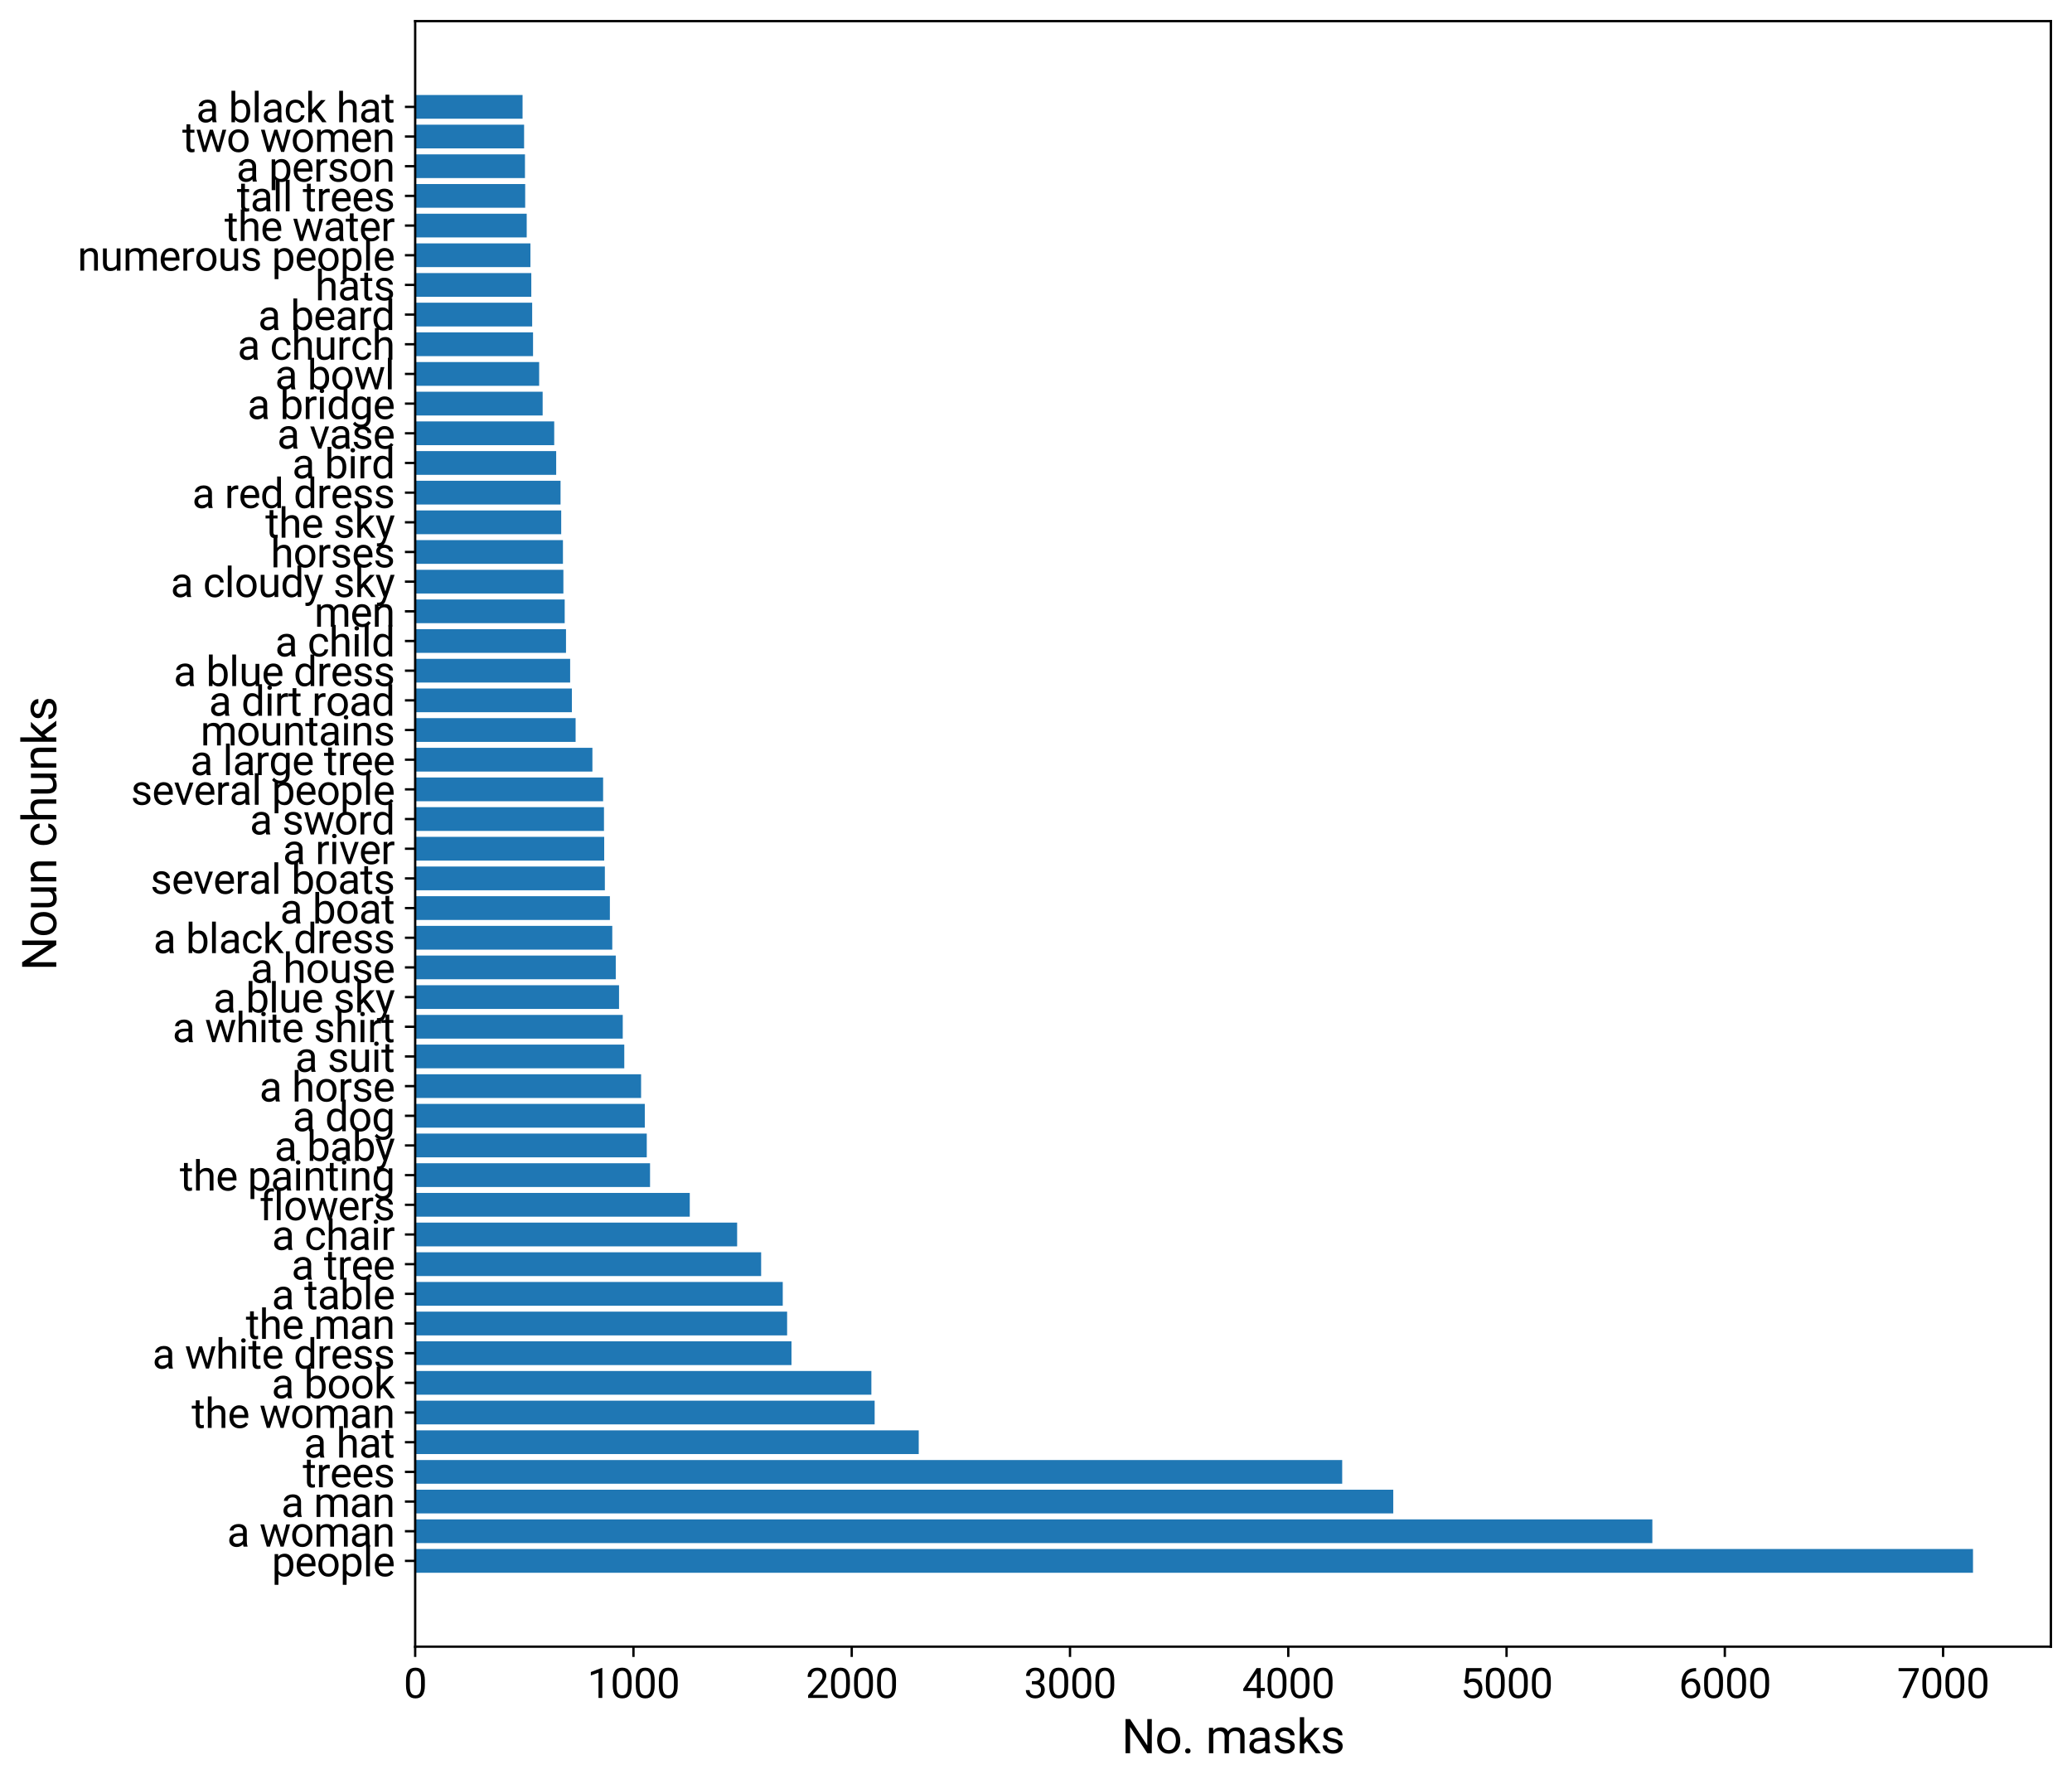 <ns0:svg xmlns:dc="http://purl.org/dc/elements/1.1/" xmlns:ns0="http://www.w3.org/2000/svg" xmlns:ns2="http://creativecommons.org/ns#" xmlns:ns4="http://www.w3.org/1999/xlink" xmlns:rdf="http://www.w3.org/1999/02/22-rdf-syntax-ns#" width="706.831pt" height="608.394pt" viewBox="0 0 706.831 608.394" version="1.1">
 <ns0:defs>
  <ns0:style type="text/css">*{stroke-linejoin: round; stroke-linecap: butt}</ns0:style>
 </ns0:defs>
 <ns0:g id="figure_1">
  <ns0:g id="patch_1">
   <ns0:path d="M 0 608.394  L 706.831 608.394  L 706.831 0  L 0 0  z " style="fill: #ffffff" />
  </ns0:g>
  <ns0:g id="axes_1">
   <ns0:g id="patch_2">
    <ns0:path d="M 141.631 561.6  L 699.631 561.6  L 699.631 7.2  L 141.631 7.2  z " style="fill: #ffffff" />
   </ns0:g>
   <ns0:g id="patch_3">
    <ns0:path d="M 141.631 536.4  L 673.059 536.4  L 673.059 528.304  L 141.631 528.304  z " clip-path="url(#pf7aa541707)" style="fill: #1f77b4" />
   </ns0:g>
   <ns0:g id="patch_4">
    <ns0:path d="M 141.631 526.28  L 563.676 526.28  L 563.676 518.183  L 141.631 518.183  z " clip-path="url(#pf7aa541707)" style="fill: #1f77b4" />
   </ns0:g>
   <ns0:g id="patch_5">
    <ns0:path d="M 141.631 516.159  L 475.291 516.159  L 475.291 508.063  L 141.631 508.063  z " clip-path="url(#pf7aa541707)" style="fill: #1f77b4" />
   </ns0:g>
   <ns0:g id="patch_6">
    <ns0:path d="M 141.631 506.039  L 457.867 506.039  L 457.867 497.942  L 141.631 497.942  z " clip-path="url(#pf7aa541707)" style="fill: #1f77b4" />
   </ns0:g>
   <ns0:g id="patch_7">
    <ns0:path d="M 141.631 495.918  L 313.412 495.918  L 313.412 487.822  L 141.631 487.822  z " clip-path="url(#pf7aa541707)" style="fill: #1f77b4" />
   </ns0:g>
   <ns0:g id="patch_8">
    <ns0:path d="M 141.631 485.798  L 298.371 485.798  L 298.371 477.701  L 141.631 477.701  z " clip-path="url(#pf7aa541707)" style="fill: #1f77b4" />
   </ns0:g>
   <ns0:g id="patch_9">
    <ns0:path d="M 141.631 475.677  L 297.254 475.677  L 297.254 467.581  L 141.631 467.581  z " clip-path="url(#pf7aa541707)" style="fill: #1f77b4" />
   </ns0:g>
   <ns0:g id="patch_10">
    <ns0:path d="M 141.631 465.557  L 270.001 465.557  L 270.001 457.46  L 141.631 457.46  z " clip-path="url(#pf7aa541707)" style="fill: #1f77b4" />
   </ns0:g>
   <ns0:g id="patch_11">
    <ns0:path d="M 141.631 455.436  L 268.512 455.436  L 268.512 447.34  L 141.631 447.34  z " clip-path="url(#pf7aa541707)" style="fill: #1f77b4" />
   </ns0:g>
   <ns0:g id="patch_12">
    <ns0:path d="M 141.631 445.316  L 267.023 445.316  L 267.023 437.219  L 141.631 437.219  z " clip-path="url(#pf7aa541707)" style="fill: #1f77b4" />
   </ns0:g>
   <ns0:g id="patch_13">
    <ns0:path d="M 141.631 435.195  L 259.651 435.195  L 259.651 427.099  L 141.631 427.099  z " clip-path="url(#pf7aa541707)" style="fill: #1f77b4" />
   </ns0:g>
   <ns0:g id="patch_14">
    <ns0:path d="M 141.631 425.075  L 251.461 425.075  L 251.461 416.978  L 141.631 416.978  z " clip-path="url(#pf7aa541707)" style="fill: #1f77b4" />
   </ns0:g>
   <ns0:g id="patch_15">
    <ns0:path d="M 141.631 414.954  L 235.303 414.954  L 235.303 406.858  L 141.631 406.858  z " clip-path="url(#pf7aa541707)" style="fill: #1f77b4" />
   </ns0:g>
   <ns0:g id="patch_16">
    <ns0:path d="M 141.631 404.834  L 221.751 404.834  L 221.751 396.737  L 141.631 396.737  z " clip-path="url(#pf7aa541707)" style="fill: #1f77b4" />
   </ns0:g>
   <ns0:g id="patch_17">
    <ns0:path d="M 141.631 394.713  L 220.634 394.713  L 220.634 386.617  L 141.631 386.617  z " clip-path="url(#pf7aa541707)" style="fill: #1f77b4" />
   </ns0:g>
   <ns0:g id="patch_18">
    <ns0:path d="M 141.631 384.593  L 219.964 384.593  L 219.964 376.496  L 141.631 376.496  z " clip-path="url(#pf7aa541707)" style="fill: #1f77b4" />
   </ns0:g>
   <ns0:g id="patch_19">
    <ns0:path d="M 141.631 374.472  L 218.698 374.472  L 218.698 366.376  L 141.631 366.376  z " clip-path="url(#pf7aa541707)" style="fill: #1f77b4" />
   </ns0:g>
   <ns0:g id="patch_20">
    <ns0:path d="M 141.631 364.352  L 212.964 364.352  L 212.964 356.255  L 141.631 356.255  z " clip-path="url(#pf7aa541707)" style="fill: #1f77b4" />
   </ns0:g>
   <ns0:g id="patch_21">
    <ns0:path d="M 141.631 354.231  L 212.443 354.231  L 212.443 346.135  L 141.631 346.135  z " clip-path="url(#pf7aa541707)" style="fill: #1f77b4" />
   </ns0:g>
   <ns0:g id="patch_22">
    <ns0:path d="M 141.631 344.111  L 211.177 344.111  L 211.177 336.014  L 141.631 336.014  z " clip-path="url(#pf7aa541707)" style="fill: #1f77b4" />
   </ns0:g>
   <ns0:g id="patch_23">
    <ns0:path d="M 141.631 333.99  L 210.06 333.99  L 210.06 325.894  L 141.631 325.894  z " clip-path="url(#pf7aa541707)" style="fill: #1f77b4" />
   </ns0:g>
   <ns0:g id="patch_24">
    <ns0:path d="M 141.631 323.87  L 208.869 323.87  L 208.869 315.773  L 141.631 315.773  z " clip-path="url(#pf7aa541707)" style="fill: #1f77b4" />
   </ns0:g>
   <ns0:g id="patch_25">
    <ns0:path d="M 141.631 313.749  L 208.05 313.749  L 208.05 305.653  L 141.631 305.653  z " clip-path="url(#pf7aa541707)" style="fill: #1f77b4" />
   </ns0:g>
   <ns0:g id="patch_26">
    <ns0:path d="M 141.631 303.629  L 206.337 303.629  L 206.337 295.533  L 141.631 295.533  z " clip-path="url(#pf7aa541707)" style="fill: #1f77b4" />
   </ns0:g>
   <ns0:g id="patch_27">
    <ns0:path d="M 141.631 293.508  L 206.114 293.508  L 206.114 285.412  L 141.631 285.412  z " clip-path="url(#pf7aa541707)" style="fill: #1f77b4" />
   </ns0:g>
   <ns0:g id="patch_28">
    <ns0:path d="M 141.631 283.388  L 206.039 283.388  L 206.039 275.292  L 141.631 275.292  z " clip-path="url(#pf7aa541707)" style="fill: #1f77b4" />
   </ns0:g>
   <ns0:g id="patch_29">
    <ns0:path d="M 141.631 273.267  L 205.742 273.267  L 205.742 265.171  L 141.631 265.171  z " clip-path="url(#pf7aa541707)" style="fill: #1f77b4" />
   </ns0:g>
   <ns0:g id="patch_30">
    <ns0:path d="M 141.631 263.147  L 202.093 263.147  L 202.093 255.051  L 141.631 255.051  z " clip-path="url(#pf7aa541707)" style="fill: #1f77b4" />
   </ns0:g>
   <ns0:g id="patch_31">
    <ns0:path d="M 141.631 253.027  L 196.36 253.027  L 196.36 244.93  L 141.631 244.93  z " clip-path="url(#pf7aa541707)" style="fill: #1f77b4" />
   </ns0:g>
   <ns0:g id="patch_32">
    <ns0:path d="M 141.631 242.906  L 195.094 242.906  L 195.094 234.81  L 141.631 234.81  z " clip-path="url(#pf7aa541707)" style="fill: #1f77b4" />
   </ns0:g>
   <ns0:g id="patch_33">
    <ns0:path d="M 141.631 232.786  L 194.498 232.786  L 194.498 224.689  L 141.631 224.689  z " clip-path="url(#pf7aa541707)" style="fill: #1f77b4" />
   </ns0:g>
   <ns0:g id="patch_34">
    <ns0:path d="M 141.631 222.665  L 193.083 222.665  L 193.083 214.569  L 141.631 214.569  z " clip-path="url(#pf7aa541707)" style="fill: #1f77b4" />
   </ns0:g>
   <ns0:g id="patch_35">
    <ns0:path d="M 141.631 212.545  L 192.636 212.545  L 192.636 204.448  L 141.631 204.448  z " clip-path="url(#pf7aa541707)" style="fill: #1f77b4" />
   </ns0:g>
   <ns0:g id="patch_36">
    <ns0:path d="M 141.631 202.424  L 192.19 202.424  L 192.19 194.328  L 141.631 194.328  z " clip-path="url(#pf7aa541707)" style="fill: #1f77b4" />
   </ns0:g>
   <ns0:g id="patch_37">
    <ns0:path d="M 141.631 192.304  L 192.041 192.304  L 192.041 184.207  L 141.631 184.207  z " clip-path="url(#pf7aa541707)" style="fill: #1f77b4" />
   </ns0:g>
   <ns0:g id="patch_38">
    <ns0:path d="M 141.631 182.183  L 191.445 182.183  L 191.445 174.087  L 141.631 174.087  z " clip-path="url(#pf7aa541707)" style="fill: #1f77b4" />
   </ns0:g>
   <ns0:g id="patch_39">
    <ns0:path d="M 141.631 172.063  L 191.222 172.063  L 191.222 163.966  L 141.631 163.966  z " clip-path="url(#pf7aa541707)" style="fill: #1f77b4" />
   </ns0:g>
   <ns0:g id="patch_40">
    <ns0:path d="M 141.631 161.942  L 189.732 161.942  L 189.732 153.846  L 141.631 153.846  z " clip-path="url(#pf7aa541707)" style="fill: #1f77b4" />
   </ns0:g>
   <ns0:g id="patch_41">
    <ns0:path d="M 141.631 151.822  L 189.062 151.822  L 189.062 143.725  L 141.631 143.725  z " clip-path="url(#pf7aa541707)" style="fill: #1f77b4" />
   </ns0:g>
   <ns0:g id="patch_42">
    <ns0:path d="M 141.631 141.701  L 185.116 141.701  L 185.116 133.605  L 141.631 133.605  z " clip-path="url(#pf7aa541707)" style="fill: #1f77b4" />
   </ns0:g>
   <ns0:g id="patch_43">
    <ns0:path d="M 141.631 131.581  L 183.925 131.581  L 183.925 123.484  L 141.631 123.484  z " clip-path="url(#pf7aa541707)" style="fill: #1f77b4" />
   </ns0:g>
   <ns0:g id="patch_44">
    <ns0:path d="M 141.631 121.46  L 181.84 121.46  L 181.84 113.364  L 141.631 113.364  z " clip-path="url(#pf7aa541707)" style="fill: #1f77b4" />
   </ns0:g>
   <ns0:g id="patch_45">
    <ns0:path d="M 141.631 111.34  L 181.542 111.34  L 181.542 103.243  L 141.631 103.243  z " clip-path="url(#pf7aa541707)" style="fill: #1f77b4" />
   </ns0:g>
   <ns0:g id="patch_46">
    <ns0:path d="M 141.631 101.219  L 181.244 101.219  L 181.244 93.123  L 141.631 93.123  z " clip-path="url(#pf7aa541707)" style="fill: #1f77b4" />
   </ns0:g>
   <ns0:g id="patch_47">
    <ns0:path d="M 141.631 91.099  L 180.946 91.099  L 180.946 83.002  L 141.631 83.002  z " clip-path="url(#pf7aa541707)" style="fill: #1f77b4" />
   </ns0:g>
   <ns0:g id="patch_48">
    <ns0:path d="M 141.631 80.978  L 179.68 80.978  L 179.68 72.882  L 141.631 72.882  z " clip-path="url(#pf7aa541707)" style="fill: #1f77b4" />
   </ns0:g>
   <ns0:g id="patch_49">
    <ns0:path d="M 141.631 70.858  L 179.159 70.858  L 179.159 62.761  L 141.631 62.761  z " clip-path="url(#pf7aa541707)" style="fill: #1f77b4" />
   </ns0:g>
   <ns0:g id="patch_50">
    <ns0:path d="M 141.631 60.737  L 179.085 60.737  L 179.085 52.641  L 141.631 52.641  z " clip-path="url(#pf7aa541707)" style="fill: #1f77b4" />
   </ns0:g>
   <ns0:g id="patch_51">
    <ns0:path d="M 141.631 50.617  L 178.787 50.617  L 178.787 42.52  L 141.631 42.52  z " clip-path="url(#pf7aa541707)" style="fill: #1f77b4" />
   </ns0:g>
   <ns0:g id="patch_52">
    <ns0:path d="M 141.631 40.496  L 178.265 40.496  L 178.265 32.4  L 141.631 32.4  z " clip-path="url(#pf7aa541707)" style="fill: #1f77b4" />
   </ns0:g>
   <ns0:g id="matplotlib.axis_1">
    <ns0:g id="xtick_1">
     <ns0:g id="line2d_1">
      <ns0:defs>
       <ns0:path id="mde6afaa9f7" d="M 0 0  L 0 3.5  " style="stroke: #000000; stroke-width: 0.8" />
      </ns0:defs>
      <ns0:g>
       <ns0:use ns4:href="#mde6afaa9f7" x="141.631" y="561.6" style="stroke: #000000; stroke-width: 0.8" />
      </ns0:g>
     </ns0:g>
     <ns0:g id="text_1">
      
      <ns0:g transform="translate(137.7 579.1) scale(0.14 -0.14)">
       <ns0:defs>
        <ns0:path id="Roboto-Regular-30" d="M 3231 1941  Q 3231 925 2884 431  Q 2538 -63 1800 -63  Q 1072 -63 722 420  Q 372 903 359 1863  L 359 2634  Q 359 3638 706 4125  Q 1053 4613 1794 4613  Q 2528 4613 2875 4142  Q 3222 3672 3231 2691  L 3231 1941  z M 2653 2731  Q 2653 3466 2447 3802  Q 2241 4138 1794 4138  Q 1350 4138 1147 3803  Q 944 3469 938 2775  L 938 1850  Q 938 1113 1152 761  Q 1366 409 1800 409  Q 2228 409 2436 740  Q 2644 1072 2653 1784  L 2653 2731  z " transform="scale(0.016)" />
       </ns0:defs>
       <ns0:use ns4:href="#Roboto-Regular-30" />
      </ns0:g>
     </ns0:g>
    </ns0:g>
    <ns0:g id="xtick_2">
     <ns0:g id="line2d_2">
      <ns0:g>
       <ns0:use ns4:href="#mde6afaa9f7" x="216.092" y="561.6" style="stroke: #000000; stroke-width: 0.8" />
      </ns0:g>
     </ns0:g>
     <ns0:g id="text_2">
      
      <ns0:g transform="translate(200.368 579.1) scale(0.14 -0.14)">
       <ns0:defs>
        <ns0:path id="Roboto-Regular-31" d="M 2278 0  L 1697 0  L 1697 3853  L 531 3425  L 531 3950  L 2188 4572  L 2278 4572  L 2278 0  z " transform="scale(0.016)" />
       </ns0:defs>
       <ns0:use ns4:href="#Roboto-Regular-31" />
       <ns0:use ns4:href="#Roboto-Regular-30" x="56.152" />
       <ns0:use ns4:href="#Roboto-Regular-30" x="112.305" />
       <ns0:use ns4:href="#Roboto-Regular-30" x="168.457" />
      </ns0:g>
     </ns0:g>
    </ns0:g>
    <ns0:g id="xtick_3">
     <ns0:g id="line2d_3">
      <ns0:g>
       <ns0:use ns4:href="#mde6afaa9f7" x="290.553" y="561.6" style="stroke: #000000; stroke-width: 0.8" />
      </ns0:g>
     </ns0:g>
     <ns0:g id="text_3">
      
      <ns0:g transform="translate(274.829 579.1) scale(0.14 -0.14)">
       <ns0:defs>
        <ns0:path id="Roboto-Regular-32" d="M 3359 0  L 378 0  L 378 416  L 1953 2166  Q 2303 2563 2436 2811  Q 2569 3059 2569 3325  Q 2569 3681 2353 3909  Q 2138 4138 1778 4138  Q 1347 4138 1108 3892  Q 869 3647 869 3209  L 291 3209  Q 291 3838 695 4225  Q 1100 4613 1778 4613  Q 2413 4613 2781 4280  Q 3150 3947 3150 3394  Q 3150 2722 2294 1794  L 1075 472  L 3359 472  L 3359 0  z " transform="scale(0.016)" />
       </ns0:defs>
       <ns0:use ns4:href="#Roboto-Regular-32" />
       <ns0:use ns4:href="#Roboto-Regular-30" x="56.152" />
       <ns0:use ns4:href="#Roboto-Regular-30" x="112.305" />
       <ns0:use ns4:href="#Roboto-Regular-30" x="168.457" />
      </ns0:g>
     </ns0:g>
    </ns0:g>
    <ns0:g id="xtick_4">
     <ns0:g id="line2d_4">
      <ns0:g>
       <ns0:use ns4:href="#mde6afaa9f7" x="365.014" y="561.6" style="stroke: #000000; stroke-width: 0.8" />
      </ns0:g>
     </ns0:g>
     <ns0:g id="text_4">
      
      <ns0:g transform="translate(349.29 579.1) scale(0.14 -0.14)">
       <ns0:defs>
        <ns0:path id="Roboto-Regular-33" d="M 1219 2556  L 1653 2556  Q 2063 2563 2297 2772  Q 2531 2981 2531 3338  Q 2531 4138 1734 4138  Q 1359 4138 1136 3923  Q 913 3709 913 3356  L 334 3356  Q 334 3897 729 4255  Q 1125 4613 1734 4613  Q 2378 4613 2743 4272  Q 3109 3931 3109 3325  Q 3109 3028 2917 2750  Q 2725 2472 2394 2334  Q 2769 2216 2973 1941  Q 3178 1666 3178 1269  Q 3178 656 2778 296  Q 2378 -63 1737 -63  Q 1097 -63 695 284  Q 294 631 294 1200  L 875 1200  Q 875 841 1109 625  Q 1344 409 1738 409  Q 2156 409 2378 628  Q 2600 847 2600 1256  Q 2600 1653 2356 1865  Q 2113 2078 1653 2084  L 1219 2084  L 1219 2556  z " transform="scale(0.016)" />
       </ns0:defs>
       <ns0:use ns4:href="#Roboto-Regular-33" />
       <ns0:use ns4:href="#Roboto-Regular-30" x="56.152" />
       <ns0:use ns4:href="#Roboto-Regular-30" x="112.305" />
       <ns0:use ns4:href="#Roboto-Regular-30" x="168.457" />
      </ns0:g>
     </ns0:g>
    </ns0:g>
    <ns0:g id="xtick_5">
     <ns0:g id="line2d_5">
      <ns0:g>
       <ns0:use ns4:href="#mde6afaa9f7" x="439.475" y="561.6" style="stroke: #000000; stroke-width: 0.8" />
      </ns0:g>
     </ns0:g>
     <ns0:g id="text_5">
      
      <ns0:g transform="translate(423.751 579.1) scale(0.14 -0.14)">
       <ns0:defs>
        <ns0:path id="Roboto-Regular-34" d="M 2819 1528  L 3450 1528  L 3450 1056  L 2819 1056  L 2819 0  L 2238 0  L 2238 1056  L 166 1056  L 166 1397  L 2203 4550  L 2819 4550  L 2819 1528  z M 822 1528  L 2238 1528  L 2238 3759  L 2169 3634  L 822 1528  z " transform="scale(0.016)" />
       </ns0:defs>
       <ns0:use ns4:href="#Roboto-Regular-34" />
       <ns0:use ns4:href="#Roboto-Regular-30" x="56.152" />
       <ns0:use ns4:href="#Roboto-Regular-30" x="112.305" />
       <ns0:use ns4:href="#Roboto-Regular-30" x="168.457" />
      </ns0:g>
     </ns0:g>
    </ns0:g>
    <ns0:g id="xtick_6">
     <ns0:g id="line2d_6">
      <ns0:g>
       <ns0:use ns4:href="#mde6afaa9f7" x="513.936" y="561.6" style="stroke: #000000; stroke-width: 0.8" />
      </ns0:g>
     </ns0:g>
     <ns0:g id="text_6">
      
      <ns0:g transform="translate(498.212 579.1) scale(0.14 -0.14)">
       <ns0:defs>
        <ns0:path id="Roboto-Regular-35" d="M 644 2281  L 875 4550  L 3206 4550  L 3206 4016  L 1366 4016  L 1228 2775  Q 1563 2972 1988 2972  Q 2609 2972 2975 2561  Q 3341 2150 3341 1450  Q 3341 747 2961 342  Q 2581 -63 1900 -63  Q 1297 -63 915 271  Q 534 606 481 1197  L 1028 1197  Q 1081 806 1306 607  Q 1531 409 1900 409  Q 2303 409 2533 684  Q 2763 959 2763 1444  Q 2763 1900 2514 2176  Q 2266 2453 1853 2453  Q 1475 2453 1259 2288  L 1106 2163  L 644 2281  z " transform="scale(0.016)" />
       </ns0:defs>
       <ns0:use ns4:href="#Roboto-Regular-35" />
       <ns0:use ns4:href="#Roboto-Regular-30" x="56.152" />
       <ns0:use ns4:href="#Roboto-Regular-30" x="112.305" />
       <ns0:use ns4:href="#Roboto-Regular-30" x="168.457" />
      </ns0:g>
     </ns0:g>
    </ns0:g>
    <ns0:g id="xtick_7">
     <ns0:g id="line2d_7">
      <ns0:g>
       <ns0:use ns4:href="#mde6afaa9f7" x="588.397" y="561.6" style="stroke: #000000; stroke-width: 0.8" />
      </ns0:g>
     </ns0:g>
     <ns0:g id="text_7">
      
      <ns0:g transform="translate(572.673 579.1) scale(0.14 -0.14)">
       <ns0:defs>
        <ns0:path id="Roboto-Regular-36" d="M 2647 4553  L 2647 4063  L 2541 4063  Q 1866 4050 1466 3662  Q 1066 3275 1003 2572  Q 1363 2984 1984 2984  Q 2578 2984 2933 2565  Q 3288 2147 3288 1484  Q 3288 781 2905 359  Q 2522 -63 1878 -63  Q 1225 -63 819 439  Q 413 941 413 1731  L 413 1953  Q 413 3209 948 3873  Q 1484 4538 2544 4553  L 2647 4553  z M 1888 2503  Q 1591 2503 1341 2325  Q 1091 2147 994 1878  L 994 1666  Q 994 1103 1247 759  Q 1500 416 1878 416  Q 2269 416 2492 703  Q 2716 991 2716 1456  Q 2716 1925 2489 2214  Q 2263 2503 1888 2503  z " transform="scale(0.016)" />
       </ns0:defs>
       <ns0:use ns4:href="#Roboto-Regular-36" />
       <ns0:use ns4:href="#Roboto-Regular-30" x="56.152" />
       <ns0:use ns4:href="#Roboto-Regular-30" x="112.305" />
       <ns0:use ns4:href="#Roboto-Regular-30" x="168.457" />
      </ns0:g>
     </ns0:g>
    </ns0:g>
    <ns0:g id="xtick_8">
     <ns0:g id="line2d_8">
      <ns0:g>
       <ns0:use ns4:href="#mde6afaa9f7" x="662.858" y="561.6" style="stroke: #000000; stroke-width: 0.8" />
      </ns0:g>
     </ns0:g>
     <ns0:g id="text_8">
      
      <ns0:g transform="translate(647.134 579.1) scale(0.14 -0.14)">
       <ns0:defs>
        <ns0:path id="Roboto-Regular-37" d="M 3316 4225  L 1431 0  L 825 0  L 2703 4075  L 241 4075  L 241 4550  L 3316 4550  L 3316 4225  z " transform="scale(0.016)" />
       </ns0:defs>
       <ns0:use ns4:href="#Roboto-Regular-37" />
       <ns0:use ns4:href="#Roboto-Regular-30" x="56.152" />
       <ns0:use ns4:href="#Roboto-Regular-30" x="112.305" />
       <ns0:use ns4:href="#Roboto-Regular-30" x="168.457" />
      </ns0:g>
     </ns0:g>
    </ns0:g>
    <ns0:g id="text_9">
     
     <ns0:g transform="translate(382.612 597.944) scale(0.16 -0.16)">
      <ns0:defs>
       <ns0:path id="Roboto-Regular-4e" d="M 4025 0  L 3422 0  L 1131 3506  L 1131 0  L 528 0  L 528 4550  L 1131 4550  L 3428 1028  L 3428 4550  L 4025 4550  L 4025 0  z " transform="scale(0.016)" />
       <ns0:path id="Roboto-Regular-6f" d="M 284 1722  Q 284 2219 479 2616  Q 675 3013 1023 3228  Q 1372 3444 1819 3444  Q 2509 3444 2936 2966  Q 3363 2488 3363 1694  L 3363 1653  Q 3363 1159 3173 767  Q 2984 375 2632 156  Q 2281 -63 1825 -63  Q 1138 -63 711 415  Q 284 894 284 1681  L 284 1722  z M 866 1653  Q 866 1091 1127 750  Q 1388 409 1825 409  Q 2266 409 2525 754  Q 2784 1100 2784 1722  Q 2784 2278 2520 2623  Q 2256 2969 1819 2969  Q 1391 2969 1128 2628  Q 866 2288 866 1653  z " transform="scale(0.016)" />
       <ns0:path id="Roboto-Regular-2e" d="M 450 303  Q 450 453 539 553  Q 628 653 806 653  Q 984 653 1076 553  Q 1169 453 1169 303  Q 1169 159 1076 62  Q 984 -34 806 -34  Q 628 -34 539 62  Q 450 159 450 303  z " transform="scale(0.016)" />
       <ns0:path id="Roboto-Regular-20" transform="scale(0.016)" />
       <ns0:path id="Roboto-Regular-6d" d="M 981 3381  L 997 3006  Q 1369 3444 2000 3444  Q 2709 3444 2966 2900  Q 3134 3144 3404 3294  Q 3675 3444 4044 3444  Q 5156 3444 5175 2266  L 5175 0  L 4597 0  L 4597 2231  Q 4597 2594 4431 2773  Q 4266 2953 3875 2953  Q 3553 2953 3340 2761  Q 3128 2569 3094 2244  L 3094 0  L 2513 0  L 2513 2216  Q 2513 2953 1791 2953  Q 1222 2953 1013 2469  L 1013 0  L 434 0  L 434 3381  L 981 3381  z " transform="scale(0.016)" />
       <ns0:path id="Roboto-Regular-61" d="M 2525 0  Q 2475 100 2444 356  Q 2041 -63 1481 -63  Q 981 -63 661 220  Q 341 503 341 938  Q 341 1466 742 1758  Q 1144 2050 1872 2050  L 2434 2050  L 2434 2316  Q 2434 2619 2253 2798  Q 2072 2978 1719 2978  Q 1409 2978 1200 2822  Q 991 2666 991 2444  L 409 2444  Q 409 2697 589 2933  Q 769 3169 1076 3306  Q 1384 3444 1753 3444  Q 2338 3444 2669 3151  Q 3000 2859 3013 2347  L 3013 791  Q 3013 325 3131 50  L 3131 0  L 2525 0  z M 1566 441  Q 1838 441 2081 581  Q 2325 722 2434 947  L 2434 1641  L 1981 1641  Q 919 1641 919 1019  Q 919 747 1100 594  Q 1281 441 1566 441  z " transform="scale(0.016)" />
       <ns0:path id="Roboto-Regular-73" d="M 2406 897  Q 2406 1131 2229 1261  Q 2053 1391 1614 1484  Q 1175 1578 917 1709  Q 659 1841 536 2022  Q 413 2203 413 2453  Q 413 2869 764 3156  Q 1116 3444 1663 3444  Q 2238 3444 2595 3147  Q 2953 2850 2953 2388  L 2372 2388  Q 2372 2625 2170 2797  Q 1969 2969 1663 2969  Q 1347 2969 1169 2831  Q 991 2694 991 2472  Q 991 2263 1156 2156  Q 1322 2050 1755 1953  Q 2188 1856 2456 1722  Q 2725 1588 2854 1398  Q 2984 1209 2984 938  Q 2984 484 2621 210  Q 2259 -63 1681 -63  Q 1275 -63 962 81  Q 650 225 473 483  Q 297 741 297 1041  L 875 1041  Q 891 750 1108 579  Q 1325 409 1681 409  Q 2009 409 2207 542  Q 2406 675 2406 897  z " transform="scale(0.016)" />
       <ns0:path id="Roboto-Regular-6b" d="M 1381 1566  L 1019 1188  L 1019 0  L 441 0  L 441 4800  L 1019 4800  L 1019 1897  L 1328 2269  L 2381 3381  L 3084 3381  L 1769 1969  L 3238 0  L 2559 0  L 1381 1566  z " transform="scale(0.016)" />
      </ns0:defs>
      <ns0:use ns4:href="#Roboto-Regular-4e" />
      <ns0:use ns4:href="#Roboto-Regular-6f" x="71.289" />
      <ns0:use ns4:href="#Roboto-Regular-2e" x="128.32" />
      <ns0:use ns4:href="#Roboto-Regular-20" x="154.639" />
      <ns0:use ns4:href="#Roboto-Regular-6d" x="179.395" />
      <ns0:use ns4:href="#Roboto-Regular-61" x="267.041" />
      <ns0:use ns4:href="#Roboto-Regular-73" x="321.436" />
      <ns0:use ns4:href="#Roboto-Regular-6b" x="372.998" />
      <ns0:use ns4:href="#Roboto-Regular-73" x="423.682" />
     </ns0:g>
    </ns0:g>
   </ns0:g>
   <ns0:g id="matplotlib.axis_2">
    <ns0:g id="ytick_1">
     <ns0:g id="line2d_9">
      <ns0:defs>
       <ns0:path id="m9c70c0de64" d="M 0 0  L -3.5 0  " style="stroke: #000000; stroke-width: 0.8" />
      </ns0:defs>
      <ns0:g>
       <ns0:use ns4:href="#m9c70c0de64" x="141.631" y="532.352" style="stroke: #000000; stroke-width: 0.8" />
      </ns0:g>
     </ns0:g>
     <ns0:g id="text_10">
      
      <ns0:g transform="translate(92.703 537.602) scale(0.14 -0.14)">
       <ns0:defs>
        <ns0:path id="Roboto-Regular-70" d="M 3294 1653  Q 3294 881 2941 409  Q 2588 -63 1984 -63  Q 1369 -63 1016 328  L 1016 -1300  L 438 -1300  L 438 3381  L 966 3381  L 994 3006  Q 1347 3444 1975 3444  Q 2584 3444 2939 2984  Q 3294 2525 3294 1706  L 3294 1653  z M 2716 1719  Q 2716 2291 2472 2622  Q 2228 2953 1803 2953  Q 1278 2953 1016 2488  L 1016 872  Q 1275 409 1809 409  Q 2225 409 2470 739  Q 2716 1069 2716 1719  z " transform="scale(0.016)" />
        <ns0:path id="Roboto-Regular-65" d="M 1841 -63  Q 1153 -63 722 389  Q 291 841 291 1597  L 291 1703  Q 291 2206 483 2601  Q 675 2997 1020 3220  Q 1366 3444 1769 3444  Q 2428 3444 2793 3009  Q 3159 2575 3159 1766  L 3159 1525  L 869 1525  Q 881 1025 1161 717  Q 1441 409 1872 409  Q 2178 409 2390 534  Q 2603 659 2763 866  L 3116 591  Q 2691 -63 1841 -63  z M 1769 2969  Q 1419 2969 1181 2714  Q 944 2459 888 2000  L 2581 2000  L 2581 2044  Q 2556 2484 2343 2726  Q 2131 2969 1769 2969  z " transform="scale(0.016)" />
        <ns0:path id="Roboto-Regular-6c" d="M 1066 0  L 488 0  L 488 4800  L 1066 4800  L 1066 0  z " transform="scale(0.016)" />
       </ns0:defs>
       <ns0:use ns4:href="#Roboto-Regular-70" />
       <ns0:use ns4:href="#Roboto-Regular-65" x="56.104" />
       <ns0:use ns4:href="#Roboto-Regular-6f" x="109.082" />
       <ns0:use ns4:href="#Roboto-Regular-70" x="166.113" />
       <ns0:use ns4:href="#Roboto-Regular-6c" x="222.217" />
       <ns0:use ns4:href="#Roboto-Regular-65" x="246.484" />
      </ns0:g>
     </ns0:g>
    </ns0:g>
    <ns0:g id="ytick_2">
     <ns0:g id="line2d_10">
      <ns0:g>
       <ns0:use ns4:href="#m9c70c0de64" x="141.631" y="522.231" style="stroke: #000000; stroke-width: 0.8" />
      </ns0:g>
     </ns0:g>
     <ns0:g id="text_11">
      
      <ns0:g transform="translate(77.438 527.481) scale(0.14 -0.14)">
       <ns0:defs>
        <ns0:path id="Roboto-Regular-77" d="M 3431 797  L 4081 3381  L 4659 3381  L 3675 0  L 3206 0  L 2384 2563  L 1584 0  L 1116 0  L 134 3381  L 709 3381  L 1375 850  L 2163 3381  L 2628 3381  L 3431 797  z " transform="scale(0.016)" />
        <ns0:path id="Roboto-Regular-6e" d="M 984 3381  L 1003 2956  Q 1391 3444 2016 3444  Q 3088 3444 3097 2234  L 3097 0  L 2519 0  L 2519 2238  Q 2516 2603 2352 2778  Q 2188 2953 1841 2953  Q 1559 2953 1346 2803  Q 1134 2653 1016 2409  L 1016 0  L 438 0  L 438 3381  L 984 3381  z " transform="scale(0.016)" />
       </ns0:defs>
       <ns0:use ns4:href="#Roboto-Regular-61" />
       <ns0:use ns4:href="#Roboto-Regular-20" x="54.395" />
       <ns0:use ns4:href="#Roboto-Regular-77" x="79.15" />
       <ns0:use ns4:href="#Roboto-Regular-6f" x="154.297" />
       <ns0:use ns4:href="#Roboto-Regular-6d" x="211.328" />
       <ns0:use ns4:href="#Roboto-Regular-61" x="298.975" />
       <ns0:use ns4:href="#Roboto-Regular-6e" x="353.369" />
      </ns0:g>
     </ns0:g>
    </ns0:g>
    <ns0:g id="ytick_3">
     <ns0:g id="line2d_11">
      <ns0:g>
       <ns0:use ns4:href="#m9c70c0de64" x="141.631" y="512.111" style="stroke: #000000; stroke-width: 0.8" />
      </ns0:g>
     </ns0:g>
     <ns0:g id="text_12">
      
      <ns0:g transform="translate(95.942 517.361) scale(0.14 -0.14)">
       <ns0:use ns4:href="#Roboto-Regular-61" />
       <ns0:use ns4:href="#Roboto-Regular-20" x="54.395" />
       <ns0:use ns4:href="#Roboto-Regular-6d" x="79.15" />
       <ns0:use ns4:href="#Roboto-Regular-61" x="166.797" />
       <ns0:use ns4:href="#Roboto-Regular-6e" x="221.191" />
      </ns0:g>
     </ns0:g>
    </ns0:g>
    <ns0:g id="ytick_4">
     <ns0:g id="line2d_12">
      <ns0:g>
       <ns0:use ns4:href="#m9c70c0de64" x="141.631" y="501.99" style="stroke: #000000; stroke-width: 0.8" />
      </ns0:g>
     </ns0:g>
     <ns0:g id="text_13">
      
      <ns0:g transform="translate(103.264 507.24) scale(0.14 -0.14)">
       <ns0:defs>
        <ns0:path id="Roboto-Regular-74" d="M 1222 4200  L 1222 3381  L 1853 3381  L 1853 2934  L 1222 2934  L 1222 838  Q 1222 634 1306 532  Q 1391 431 1594 431  Q 1694 431 1869 469  L 1869 0  Q 1641 -63 1425 -63  Q 1038 -63 841 171  Q 644 406 644 838  L 644 2934  L 28 2934  L 28 3381  L 644 3381  L 644 4200  L 1222 4200  z " transform="scale(0.016)" />
        <ns0:path id="Roboto-Regular-72" d="M 2072 2863  Q 1941 2884 1788 2884  Q 1219 2884 1016 2400  L 1016 0  L 438 0  L 438 3381  L 1000 3381  L 1009 2991  Q 1294 3444 1816 3444  Q 1984 3444 2072 3400  L 2072 2863  z " transform="scale(0.016)" />
       </ns0:defs>
       <ns0:use ns4:href="#Roboto-Regular-74" />
       <ns0:use ns4:href="#Roboto-Regular-72" x="32.666" />
       <ns0:use ns4:href="#Roboto-Regular-65" x="66.504" />
       <ns0:use ns4:href="#Roboto-Regular-65" x="119.482" />
       <ns0:use ns4:href="#Roboto-Regular-73" x="172.461" />
      </ns0:g>
     </ns0:g>
    </ns0:g>
    <ns0:g id="ytick_5">
     <ns0:g id="line2d_13">
      <ns0:g>
       <ns0:use ns4:href="#m9c70c0de64" x="141.631" y="491.87" style="stroke: #000000; stroke-width: 0.8" />
      </ns0:g>
     </ns0:g>
     <ns0:g id="text_14">
      
      <ns0:g transform="translate(103.651 497.12) scale(0.14 -0.14)">
       <ns0:defs>
        <ns0:path id="Roboto-Regular-68" d="M 1016 2972  Q 1400 3444 2016 3444  Q 3088 3444 3097 2234  L 3097 0  L 2519 0  L 2519 2238  Q 2516 2603 2352 2778  Q 2188 2953 1841 2953  Q 1559 2953 1346 2803  Q 1134 2653 1016 2409  L 1016 0  L 438 0  L 438 4800  L 1016 4800  L 1016 2972  z " transform="scale(0.016)" />
       </ns0:defs>
       <ns0:use ns4:href="#Roboto-Regular-61" />
       <ns0:use ns4:href="#Roboto-Regular-20" x="54.395" />
       <ns0:use ns4:href="#Roboto-Regular-68" x="79.15" />
       <ns0:use ns4:href="#Roboto-Regular-61" x="134.229" />
       <ns0:use ns4:href="#Roboto-Regular-74" x="188.623" />
      </ns0:g>
     </ns0:g>
    </ns0:g>
    <ns0:g id="ytick_6">
     <ns0:g id="line2d_14">
      <ns0:g>
       <ns0:use ns4:href="#m9c70c0de64" x="141.631" y="481.749" style="stroke: #000000; stroke-width: 0.8" />
      </ns0:g>
     </ns0:g>
     <ns0:g id="text_15">
      
      <ns0:g transform="translate(65.35 486.999) scale(0.14 -0.14)">
       <ns0:use ns4:href="#Roboto-Regular-74" />
       <ns0:use ns4:href="#Roboto-Regular-68" x="32.666" />
       <ns0:use ns4:href="#Roboto-Regular-65" x="87.744" />
       <ns0:use ns4:href="#Roboto-Regular-20" x="140.723" />
       <ns0:use ns4:href="#Roboto-Regular-77" x="165.479" />
       <ns0:use ns4:href="#Roboto-Regular-6f" x="240.625" />
       <ns0:use ns4:href="#Roboto-Regular-6d" x="297.656" />
       <ns0:use ns4:href="#Roboto-Regular-61" x="385.303" />
       <ns0:use ns4:href="#Roboto-Regular-6e" x="439.697" />
      </ns0:g>
     </ns0:g>
    </ns0:g>
    <ns0:g id="ytick_7">
     <ns0:g id="line2d_15">
      <ns0:g>
       <ns0:use ns4:href="#m9c70c0de64" x="141.631" y="471.629" style="stroke: #000000; stroke-width: 0.8" />
      </ns0:g>
     </ns0:g>
     <ns0:g id="text_16">
      
      <ns0:g transform="translate(92.631 476.879) scale(0.14 -0.14)">
       <ns0:defs>
        <ns0:path id="Roboto-Regular-62" d="M 3300 1653  Q 3300 878 2944 407  Q 2588 -63 1988 -63  Q 1347 -63 997 391  L 969 0  L 438 0  L 438 4800  L 1016 4800  L 1016 3009  Q 1366 3444 1981 3444  Q 2597 3444 2948 2978  Q 3300 2513 3300 1703  L 3300 1653  z M 2722 1719  Q 2722 2309 2494 2631  Q 2266 2953 1838 2953  Q 1266 2953 1016 2422  L 1016 959  Q 1281 428 1844 428  Q 2259 428 2490 750  Q 2722 1072 2722 1719  z " transform="scale(0.016)" />
       </ns0:defs>
       <ns0:use ns4:href="#Roboto-Regular-61" />
       <ns0:use ns4:href="#Roboto-Regular-20" x="54.395" />
       <ns0:use ns4:href="#Roboto-Regular-62" x="79.15" />
       <ns0:use ns4:href="#Roboto-Regular-6f" x="135.254" />
       <ns0:use ns4:href="#Roboto-Regular-6f" x="192.285" />
       <ns0:use ns4:href="#Roboto-Regular-6b" x="249.316" />
      </ns0:g>
     </ns0:g>
    </ns0:g>
    <ns0:g id="ytick_8">
     <ns0:g id="line2d_16">
      <ns0:g>
       <ns0:use ns4:href="#m9c70c0de64" x="141.631" y="461.508" style="stroke: #000000; stroke-width: 0.8" />
      </ns0:g>
     </ns0:g>
     <ns0:g id="text_17">
      
      <ns0:g transform="translate(51.978 466.758) scale(0.14 -0.14)">
       <ns0:defs>
        <ns0:path id="Roboto-Regular-69" d="M 1066 0  L 488 0  L 488 3381  L 1066 3381  L 1066 0  z M 441 4278  Q 441 4419 527 4516  Q 613 4613 781 4613  Q 950 4613 1037 4516  Q 1125 4419 1125 4278  Q 1125 4138 1037 4044  Q 950 3950 781 3950  Q 613 3950 527 4044  Q 441 4138 441 4278  z " transform="scale(0.016)" />
        <ns0:path id="Roboto-Regular-64" d="M 297 1719  Q 297 2497 665 2970  Q 1034 3444 1631 3444  Q 2225 3444 2572 3038  L 2572 4800  L 3150 4800  L 3150 0  L 2619 0  L 2591 363  Q 2244 -63 1625 -63  Q 1038 -63 667 418  Q 297 900 297 1675  L 297 1719  z M 875 1653  Q 875 1078 1112 753  Q 1350 428 1769 428  Q 2319 428 2572 922  L 2572 2475  Q 2313 2953 1775 2953  Q 1350 2953 1112 2625  Q 875 2297 875 1653  z " transform="scale(0.016)" />
       </ns0:defs>
       <ns0:use ns4:href="#Roboto-Regular-61" />
       <ns0:use ns4:href="#Roboto-Regular-20" x="54.395" />
       <ns0:use ns4:href="#Roboto-Regular-77" x="79.15" />
       <ns0:use ns4:href="#Roboto-Regular-68" x="154.297" />
       <ns0:use ns4:href="#Roboto-Regular-69" x="209.375" />
       <ns0:use ns4:href="#Roboto-Regular-74" x="233.643" />
       <ns0:use ns4:href="#Roboto-Regular-65" x="266.309" />
       <ns0:use ns4:href="#Roboto-Regular-20" x="319.287" />
       <ns0:use ns4:href="#Roboto-Regular-64" x="344.043" />
       <ns0:use ns4:href="#Roboto-Regular-72" x="400.439" />
       <ns0:use ns4:href="#Roboto-Regular-65" x="434.277" />
       <ns0:use ns4:href="#Roboto-Regular-73" x="487.256" />
       <ns0:use ns4:href="#Roboto-Regular-73" x="538.818" />
      </ns0:g>
     </ns0:g>
    </ns0:g>
    <ns0:g id="ytick_9">
     <ns0:g id="line2d_17">
      <ns0:g>
       <ns0:use ns4:href="#m9c70c0de64" x="141.631" y="451.388" style="stroke: #000000; stroke-width: 0.8" />
      </ns0:g>
     </ns0:g>
     <ns0:g id="text_18">
      
      <ns0:g transform="translate(83.854 456.638) scale(0.14 -0.14)">
       <ns0:use ns4:href="#Roboto-Regular-74" />
       <ns0:use ns4:href="#Roboto-Regular-68" x="32.666" />
       <ns0:use ns4:href="#Roboto-Regular-65" x="87.744" />
       <ns0:use ns4:href="#Roboto-Regular-20" x="140.723" />
       <ns0:use ns4:href="#Roboto-Regular-6d" x="165.479" />
       <ns0:use ns4:href="#Roboto-Regular-61" x="253.125" />
       <ns0:use ns4:href="#Roboto-Regular-6e" x="307.52" />
      </ns0:g>
     </ns0:g>
    </ns0:g>
    <ns0:g id="ytick_10">
     <ns0:g id="line2d_18">
      <ns0:g>
       <ns0:use ns4:href="#m9c70c0de64" x="141.631" y="441.267" style="stroke: #000000; stroke-width: 0.8" />
      </ns0:g>
     </ns0:g>
     <ns0:g id="text_19">
      
      <ns0:g transform="translate(92.692 446.517) scale(0.14 -0.14)">
       <ns0:use ns4:href="#Roboto-Regular-61" />
       <ns0:use ns4:href="#Roboto-Regular-20" x="54.395" />
       <ns0:use ns4:href="#Roboto-Regular-74" x="79.15" />
       <ns0:use ns4:href="#Roboto-Regular-61" x="111.816" />
       <ns0:use ns4:href="#Roboto-Regular-62" x="166.211" />
       <ns0:use ns4:href="#Roboto-Regular-6c" x="222.314" />
       <ns0:use ns4:href="#Roboto-Regular-65" x="246.582" />
      </ns0:g>
     </ns0:g>
    </ns0:g>
    <ns0:g id="ytick_11">
     <ns0:g id="line2d_19">
      <ns0:g>
       <ns0:use ns4:href="#m9c70c0de64" x="141.631" y="431.147" style="stroke: #000000; stroke-width: 0.8" />
      </ns0:g>
     </ns0:g>
     <ns0:g id="text_20">
      
      <ns0:g transform="translate(99.403 436.397) scale(0.14 -0.14)">
       <ns0:use ns4:href="#Roboto-Regular-61" />
       <ns0:use ns4:href="#Roboto-Regular-20" x="54.395" />
       <ns0:use ns4:href="#Roboto-Regular-74" x="79.15" />
       <ns0:use ns4:href="#Roboto-Regular-72" x="111.816" />
       <ns0:use ns4:href="#Roboto-Regular-65" x="145.654" />
       <ns0:use ns4:href="#Roboto-Regular-65" x="198.633" />
      </ns0:g>
     </ns0:g>
    </ns0:g>
    <ns0:g id="ytick_12">
     <ns0:g id="line2d_20">
      <ns0:g>
       <ns0:use ns4:href="#m9c70c0de64" x="141.631" y="421.027" style="stroke: #000000; stroke-width: 0.8" />
      </ns0:g>
     </ns0:g>
     <ns0:g id="text_21">
      
      <ns0:g transform="translate(92.762 426.277) scale(0.14 -0.14)">
       <ns0:defs>
        <ns0:path id="Roboto-Regular-63" d="M 1794 409  Q 2103 409 2334 596  Q 2566 784 2591 1066  L 3138 1066  Q 3122 775 2937 512  Q 2753 250 2445 93  Q 2138 -63 1794 -63  Q 1103 -63 695 398  Q 288 859 288 1659  L 288 1756  Q 288 2250 469 2634  Q 650 3019 989 3231  Q 1328 3444 1791 3444  Q 2359 3444 2736 3103  Q 3113 2763 3138 2219  L 2591 2219  Q 2566 2547 2342 2758  Q 2119 2969 1791 2969  Q 1350 2969 1108 2651  Q 866 2334 866 1734  L 866 1625  Q 866 1041 1106 725  Q 1347 409 1794 409  z " transform="scale(0.016)" />
       </ns0:defs>
       <ns0:use ns4:href="#Roboto-Regular-61" />
       <ns0:use ns4:href="#Roboto-Regular-20" x="54.395" />
       <ns0:use ns4:href="#Roboto-Regular-63" x="79.15" />
       <ns0:use ns4:href="#Roboto-Regular-68" x="131.494" />
       <ns0:use ns4:href="#Roboto-Regular-61" x="186.572" />
       <ns0:use ns4:href="#Roboto-Regular-69" x="240.967" />
       <ns0:use ns4:href="#Roboto-Regular-72" x="265.234" />
      </ns0:g>
     </ns0:g>
    </ns0:g>
    <ns0:g id="ytick_13">
     <ns0:g id="line2d_21">
      <ns0:g>
       <ns0:use ns4:href="#m9c70c0de64" x="141.631" y="410.906" style="stroke: #000000; stroke-width: 0.8" />
      </ns0:g>
     </ns0:g>
     <ns0:g id="text_22">
      
      <ns0:g transform="translate(88.494 416.156) scale(0.14 -0.14)">
       <ns0:defs>
        <ns0:path id="Roboto-Regular-66" d="M 722 0  L 722 2934  L 188 2934  L 188 3381  L 722 3381  L 722 3728  Q 722 4272 1012 4569  Q 1303 4866 1834 4866  Q 2034 4866 2231 4813  L 2200 4344  Q 2053 4372 1888 4372  Q 1606 4372 1453 4208  Q 1300 4044 1300 3738  L 1300 3381  L 2022 3381  L 2022 2934  L 1300 2934  L 1300 0  L 722 0  z " transform="scale(0.016)" />
       </ns0:defs>
       <ns0:use ns4:href="#Roboto-Regular-66" />
       <ns0:use ns4:href="#Roboto-Regular-6c" x="34.717" />
       <ns0:use ns4:href="#Roboto-Regular-6f" x="58.984" />
       <ns0:use ns4:href="#Roboto-Regular-77" x="116.016" />
       <ns0:use ns4:href="#Roboto-Regular-65" x="191.162" />
       <ns0:use ns4:href="#Roboto-Regular-72" x="244.141" />
       <ns0:use ns4:href="#Roboto-Regular-73" x="277.979" />
      </ns0:g>
     </ns0:g>
    </ns0:g>
    <ns0:g id="ytick_14">
     <ns0:g id="line2d_22">
      <ns0:g>
       <ns0:use ns4:href="#m9c70c0de64" x="141.631" y="400.786" style="stroke: #000000; stroke-width: 0.8" />
      </ns0:g>
     </ns0:g>
     <ns0:g id="text_23">
      
      <ns0:g transform="translate(61.321 406.036) scale(0.14 -0.14)">
       <ns0:defs>
        <ns0:path id="Roboto-Regular-67" d="M 300 1719  Q 300 2509 665 2976  Q 1031 3444 1634 3444  Q 2253 3444 2600 3006  L 2628 3381  L 3156 3381  L 3156 81  Q 3156 -575 2767 -953  Q 2378 -1331 1722 -1331  Q 1356 -1331 1006 -1175  Q 656 -1019 472 -747  L 772 -400  Q 1144 -859 1681 -859  Q 2103 -859 2339 -621  Q 2575 -384 2575 47  L 2575 338  Q 2228 -63 1628 -63  Q 1034 -63 667 415  Q 300 894 300 1719  z M 881 1653  Q 881 1081 1115 754  Q 1350 428 1772 428  Q 2319 428 2575 925  L 2575 2469  Q 2309 2953 1778 2953  Q 1356 2953 1118 2625  Q 881 2297 881 1653  z " transform="scale(0.016)" />
       </ns0:defs>
       <ns0:use ns4:href="#Roboto-Regular-74" />
       <ns0:use ns4:href="#Roboto-Regular-68" x="32.666" />
       <ns0:use ns4:href="#Roboto-Regular-65" x="87.744" />
       <ns0:use ns4:href="#Roboto-Regular-20" x="140.723" />
       <ns0:use ns4:href="#Roboto-Regular-70" x="165.479" />
       <ns0:use ns4:href="#Roboto-Regular-61" x="221.582" />
       <ns0:use ns4:href="#Roboto-Regular-69" x="275.977" />
       <ns0:use ns4:href="#Roboto-Regular-6e" x="300.244" />
       <ns0:use ns4:href="#Roboto-Regular-74" x="355.42" />
       <ns0:use ns4:href="#Roboto-Regular-69" x="388.086" />
       <ns0:use ns4:href="#Roboto-Regular-6e" x="412.354" />
       <ns0:use ns4:href="#Roboto-Regular-67" x="467.529" />
      </ns0:g>
     </ns0:g>
    </ns0:g>
    <ns0:g id="ytick_15">
     <ns0:g id="line2d_23">
      <ns0:g>
       <ns0:use ns4:href="#m9c70c0de64" x="141.631" y="390.665" style="stroke: #000000; stroke-width: 0.8" />
      </ns0:g>
     </ns0:g>
     <ns0:g id="text_24">
      
      <ns0:g transform="translate(93.602 395.915) scale(0.14 -0.14)">
       <ns0:defs>
        <ns0:path id="Roboto-Regular-79" d="M 1544 847  L 2331 3381  L 2950 3381  L 1591 -522  Q 1275 -1366 588 -1366  L 478 -1356  L 263 -1316  L 263 -847  L 419 -859  Q 713 -859 877 -740  Q 1041 -622 1147 -306  L 1275 38  L 69 3381  L 700 3381  L 1544 847  z " transform="scale(0.016)" />
       </ns0:defs>
       <ns0:use ns4:href="#Roboto-Regular-61" />
       <ns0:use ns4:href="#Roboto-Regular-20" x="54.395" />
       <ns0:use ns4:href="#Roboto-Regular-62" x="79.15" />
       <ns0:use ns4:href="#Roboto-Regular-61" x="135.254" />
       <ns0:use ns4:href="#Roboto-Regular-62" x="189.648" />
       <ns0:use ns4:href="#Roboto-Regular-79" x="245.752" />
      </ns0:g>
     </ns0:g>
    </ns0:g>
    <ns0:g id="ytick_16">
     <ns0:g id="line2d_24">
      <ns0:g>
       <ns0:use ns4:href="#m9c70c0de64" x="141.631" y="380.545" style="stroke: #000000; stroke-width: 0.8" />
      </ns0:g>
     </ns0:g>
     <ns0:g id="text_25">
      
      <ns0:g transform="translate(99.817 385.795) scale(0.14 -0.14)">
       <ns0:use ns4:href="#Roboto-Regular-61" />
       <ns0:use ns4:href="#Roboto-Regular-20" x="54.395" />
       <ns0:use ns4:href="#Roboto-Regular-64" x="79.15" />
       <ns0:use ns4:href="#Roboto-Regular-6f" x="135.547" />
       <ns0:use ns4:href="#Roboto-Regular-67" x="192.578" />
      </ns0:g>
     </ns0:g>
    </ns0:g>
    <ns0:g id="ytick_17">
     <ns0:g id="line2d_25">
      <ns0:g>
       <ns0:use ns4:href="#m9c70c0de64" x="141.631" y="370.424" style="stroke: #000000; stroke-width: 0.8" />
      </ns0:g>
     </ns0:g>
     <ns0:g id="text_26">
      
      <ns0:g transform="translate(88.481 375.674) scale(0.14 -0.14)">
       <ns0:use ns4:href="#Roboto-Regular-61" />
       <ns0:use ns4:href="#Roboto-Regular-20" x="54.395" />
       <ns0:use ns4:href="#Roboto-Regular-68" x="79.15" />
       <ns0:use ns4:href="#Roboto-Regular-6f" x="134.229" />
       <ns0:use ns4:href="#Roboto-Regular-72" x="191.26" />
       <ns0:use ns4:href="#Roboto-Regular-73" x="225.098" />
       <ns0:use ns4:href="#Roboto-Regular-65" x="276.66" />
      </ns0:g>
     </ns0:g>
    </ns0:g>
    <ns0:g id="ytick_18">
     <ns0:g id="line2d_26">
      <ns0:g>
       <ns0:use ns4:href="#m9c70c0de64" x="141.631" y="360.304" style="stroke: #000000; stroke-width: 0.8" />
      </ns0:g>
     </ns0:g>
     <ns0:g id="text_27">
      
      <ns0:g transform="translate(100.643 365.554) scale(0.14 -0.14)">
       <ns0:defs>
        <ns0:path id="Roboto-Regular-75" d="M 2525 334  Q 2188 -63 1534 -63  Q 994 -63 711 251  Q 428 566 425 1181  L 425 3381  L 1003 3381  L 1003 1197  Q 1003 428 1628 428  Q 2291 428 2509 922  L 2509 3381  L 3088 3381  L 3088 0  L 2538 0  L 2525 334  z " transform="scale(0.016)" />
       </ns0:defs>
       <ns0:use ns4:href="#Roboto-Regular-61" />
       <ns0:use ns4:href="#Roboto-Regular-20" x="54.395" />
       <ns0:use ns4:href="#Roboto-Regular-73" x="79.15" />
       <ns0:use ns4:href="#Roboto-Regular-75" x="130.713" />
       <ns0:use ns4:href="#Roboto-Regular-69" x="185.84" />
       <ns0:use ns4:href="#Roboto-Regular-74" x="210.107" />
      </ns0:g>
     </ns0:g>
    </ns0:g>
    <ns0:g id="ytick_19">
     <ns0:g id="line2d_27">
      <ns0:g>
       <ns0:use ns4:href="#m9c70c0de64" x="141.631" y="350.183" style="stroke: #000000; stroke-width: 0.8" />
      </ns0:g>
     </ns0:g>
     <ns0:g id="text_28">
      
      <ns0:g transform="translate(58.827 355.433) scale(0.14 -0.14)">
       <ns0:use ns4:href="#Roboto-Regular-61" />
       <ns0:use ns4:href="#Roboto-Regular-20" x="54.395" />
       <ns0:use ns4:href="#Roboto-Regular-77" x="79.15" />
       <ns0:use ns4:href="#Roboto-Regular-68" x="154.297" />
       <ns0:use ns4:href="#Roboto-Regular-69" x="209.375" />
       <ns0:use ns4:href="#Roboto-Regular-74" x="233.643" />
       <ns0:use ns4:href="#Roboto-Regular-65" x="266.309" />
       <ns0:use ns4:href="#Roboto-Regular-20" x="319.287" />
       <ns0:use ns4:href="#Roboto-Regular-73" x="344.043" />
       <ns0:use ns4:href="#Roboto-Regular-68" x="395.605" />
       <ns0:use ns4:href="#Roboto-Regular-69" x="450.684" />
       <ns0:use ns4:href="#Roboto-Regular-72" x="474.951" />
       <ns0:use ns4:href="#Roboto-Regular-74" x="508.789" />
      </ns0:g>
     </ns0:g>
    </ns0:g>
    <ns0:g id="ytick_20">
     <ns0:g id="line2d_28">
      <ns0:g>
       <ns0:use ns4:href="#m9c70c0de64" x="141.631" y="340.063" style="stroke: #000000; stroke-width: 0.8" />
      </ns0:g>
     </ns0:g>
     <ns0:g id="text_29">
      
      <ns0:g transform="translate(72.759 345.313) scale(0.14 -0.14)">
       <ns0:use ns4:href="#Roboto-Regular-61" />
       <ns0:use ns4:href="#Roboto-Regular-20" x="54.395" />
       <ns0:use ns4:href="#Roboto-Regular-62" x="79.15" />
       <ns0:use ns4:href="#Roboto-Regular-6c" x="135.254" />
       <ns0:use ns4:href="#Roboto-Regular-75" x="159.521" />
       <ns0:use ns4:href="#Roboto-Regular-65" x="214.648" />
       <ns0:use ns4:href="#Roboto-Regular-20" x="267.627" />
       <ns0:use ns4:href="#Roboto-Regular-73" x="292.383" />
       <ns0:use ns4:href="#Roboto-Regular-6b" x="343.945" />
       <ns0:use ns4:href="#Roboto-Regular-79" x="394.629" />
      </ns0:g>
     </ns0:g>
    </ns0:g>
    <ns0:g id="ytick_21">
     <ns0:g id="line2d_29">
      <ns0:g>
       <ns0:use ns4:href="#m9c70c0de64" x="141.631" y="329.942" style="stroke: #000000; stroke-width: 0.8" />
      </ns0:g>
     </ns0:g>
     <ns0:g id="text_30">
      
      <ns0:g transform="translate(85.502 335.192) scale(0.14 -0.14)">
       <ns0:use ns4:href="#Roboto-Regular-61" />
       <ns0:use ns4:href="#Roboto-Regular-20" x="54.395" />
       <ns0:use ns4:href="#Roboto-Regular-68" x="79.15" />
       <ns0:use ns4:href="#Roboto-Regular-6f" x="134.229" />
       <ns0:use ns4:href="#Roboto-Regular-75" x="191.26" />
       <ns0:use ns4:href="#Roboto-Regular-73" x="246.387" />
       <ns0:use ns4:href="#Roboto-Regular-65" x="297.949" />
      </ns0:g>
     </ns0:g>
    </ns0:g>
    <ns0:g id="ytick_22">
     <ns0:g id="line2d_30">
      <ns0:g>
       <ns0:use ns4:href="#m9c70c0de64" x="141.631" y="319.822" style="stroke: #000000; stroke-width: 0.8" />
      </ns0:g>
     </ns0:g>
     <ns0:g id="text_31">
      
      <ns0:g transform="translate(52.306 325.072) scale(0.14 -0.14)">
       <ns0:use ns4:href="#Roboto-Regular-61" />
       <ns0:use ns4:href="#Roboto-Regular-20" x="54.395" />
       <ns0:use ns4:href="#Roboto-Regular-62" x="79.15" />
       <ns0:use ns4:href="#Roboto-Regular-6c" x="135.254" />
       <ns0:use ns4:href="#Roboto-Regular-61" x="159.521" />
       <ns0:use ns4:href="#Roboto-Regular-63" x="213.916" />
       <ns0:use ns4:href="#Roboto-Regular-6b" x="266.26" />
       <ns0:use ns4:href="#Roboto-Regular-20" x="316.943" />
       <ns0:use ns4:href="#Roboto-Regular-64" x="341.699" />
       <ns0:use ns4:href="#Roboto-Regular-72" x="398.096" />
       <ns0:use ns4:href="#Roboto-Regular-65" x="431.934" />
       <ns0:use ns4:href="#Roboto-Regular-73" x="484.912" />
       <ns0:use ns4:href="#Roboto-Regular-73" x="536.475" />
      </ns0:g>
     </ns0:g>
    </ns0:g>
    <ns0:g id="ytick_23">
     <ns0:g id="line2d_31">
      <ns0:g>
       <ns0:use ns4:href="#m9c70c0de64" x="141.631" y="309.701" style="stroke: #000000; stroke-width: 0.8" />
      </ns0:g>
     </ns0:g>
     <ns0:g id="text_32">
      
      <ns0:g transform="translate(95.522 314.951) scale(0.14 -0.14)">
       <ns0:use ns4:href="#Roboto-Regular-61" />
       <ns0:use ns4:href="#Roboto-Regular-20" x="54.395" />
       <ns0:use ns4:href="#Roboto-Regular-62" x="79.15" />
       <ns0:use ns4:href="#Roboto-Regular-6f" x="135.254" />
       <ns0:use ns4:href="#Roboto-Regular-61" x="192.285" />
       <ns0:use ns4:href="#Roboto-Regular-74" x="246.68" />
      </ns0:g>
     </ns0:g>
    </ns0:g>
    <ns0:g id="ytick_24">
     <ns0:g id="line2d_32">
      <ns0:g>
       <ns0:use ns4:href="#m9c70c0de64" x="141.631" y="299.581" style="stroke: #000000; stroke-width: 0.8" />
      </ns0:g>
     </ns0:g>
     <ns0:g id="text_33">
      
      <ns0:g transform="translate(51.333 304.831) scale(0.14 -0.14)">
       <ns0:defs>
        <ns0:path id="Roboto-Regular-76" d="M 1553 784  L 2391 3381  L 2981 3381  L 1769 0  L 1328 0  L 103 3381  L 694 3381  L 1553 784  z " transform="scale(0.016)" />
       </ns0:defs>
       <ns0:use ns4:href="#Roboto-Regular-73" />
       <ns0:use ns4:href="#Roboto-Regular-65" x="51.562" />
       <ns0:use ns4:href="#Roboto-Regular-76" x="104.541" />
       <ns0:use ns4:href="#Roboto-Regular-65" x="152.979" />
       <ns0:use ns4:href="#Roboto-Regular-72" x="205.957" />
       <ns0:use ns4:href="#Roboto-Regular-61" x="239.795" />
       <ns0:use ns4:href="#Roboto-Regular-6c" x="294.189" />
       <ns0:use ns4:href="#Roboto-Regular-20" x="318.457" />
       <ns0:use ns4:href="#Roboto-Regular-62" x="343.213" />
       <ns0:use ns4:href="#Roboto-Regular-6f" x="399.316" />
       <ns0:use ns4:href="#Roboto-Regular-61" x="456.348" />
       <ns0:use ns4:href="#Roboto-Regular-74" x="510.742" />
       <ns0:use ns4:href="#Roboto-Regular-73" x="543.408" />
      </ns0:g>
     </ns0:g>
    </ns0:g>
    <ns0:g id="ytick_25">
     <ns0:g id="line2d_33">
      <ns0:g>
       <ns0:use ns4:href="#m9c70c0de64" x="141.631" y="289.46" style="stroke: #000000; stroke-width: 0.8" />
      </ns0:g>
     </ns0:g>
     <ns0:g id="text_34">
      
      <ns0:g transform="translate(96.478 294.71) scale(0.14 -0.14)">
       <ns0:use ns4:href="#Roboto-Regular-61" />
       <ns0:use ns4:href="#Roboto-Regular-20" x="54.395" />
       <ns0:use ns4:href="#Roboto-Regular-72" x="79.15" />
       <ns0:use ns4:href="#Roboto-Regular-69" x="112.988" />
       <ns0:use ns4:href="#Roboto-Regular-76" x="137.256" />
       <ns0:use ns4:href="#Roboto-Regular-65" x="185.693" />
       <ns0:use ns4:href="#Roboto-Regular-72" x="238.672" />
      </ns0:g>
     </ns0:g>
    </ns0:g>
    <ns0:g id="ytick_26">
     <ns0:g id="line2d_34">
      <ns0:g>
       <ns0:use ns4:href="#m9c70c0de64" x="141.631" y="279.34" style="stroke: #000000; stroke-width: 0.8" />
      </ns0:g>
     </ns0:g>
     <ns0:g id="text_35">
      
      <ns0:g transform="translate(85.195 284.59) scale(0.14 -0.14)">
       <ns0:use ns4:href="#Roboto-Regular-61" />
       <ns0:use ns4:href="#Roboto-Regular-20" x="54.395" />
       <ns0:use ns4:href="#Roboto-Regular-73" x="79.15" />
       <ns0:use ns4:href="#Roboto-Regular-77" x="130.713" />
       <ns0:use ns4:href="#Roboto-Regular-6f" x="205.859" />
       <ns0:use ns4:href="#Roboto-Regular-72" x="262.891" />
       <ns0:use ns4:href="#Roboto-Regular-64" x="296.729" />
      </ns0:g>
     </ns0:g>
    </ns0:g>
    <ns0:g id="ytick_27">
     <ns0:g id="line2d_35">
      <ns0:g>
       <ns0:use ns4:href="#m9c70c0de64" x="141.631" y="269.219" style="stroke: #000000; stroke-width: 0.8" />
      </ns0:g>
     </ns0:g>
     <ns0:g id="text_36">
      
      <ns0:g transform="translate(44.652 274.469) scale(0.14 -0.14)">
       <ns0:use ns4:href="#Roboto-Regular-73" />
       <ns0:use ns4:href="#Roboto-Regular-65" x="51.562" />
       <ns0:use ns4:href="#Roboto-Regular-76" x="104.541" />
       <ns0:use ns4:href="#Roboto-Regular-65" x="152.979" />
       <ns0:use ns4:href="#Roboto-Regular-72" x="205.957" />
       <ns0:use ns4:href="#Roboto-Regular-61" x="239.795" />
       <ns0:use ns4:href="#Roboto-Regular-6c" x="294.189" />
       <ns0:use ns4:href="#Roboto-Regular-20" x="318.457" />
       <ns0:use ns4:href="#Roboto-Regular-70" x="343.213" />
       <ns0:use ns4:href="#Roboto-Regular-65" x="399.316" />
       <ns0:use ns4:href="#Roboto-Regular-6f" x="452.295" />
       <ns0:use ns4:href="#Roboto-Regular-70" x="509.326" />
       <ns0:use ns4:href="#Roboto-Regular-6c" x="565.43" />
       <ns0:use ns4:href="#Roboto-Regular-65" x="589.697" />
      </ns0:g>
     </ns0:g>
    </ns0:g>
    <ns0:g id="ytick_28">
     <ns0:g id="line2d_36">
      <ns0:g>
       <ns0:use ns4:href="#m9c70c0de64" x="141.631" y="259.099" style="stroke: #000000; stroke-width: 0.8" />
      </ns0:g>
     </ns0:g>
     <ns0:g id="text_37">
      
      <ns0:g transform="translate(64.915 264.349) scale(0.14 -0.14)">
       <ns0:use ns4:href="#Roboto-Regular-61" />
       <ns0:use ns4:href="#Roboto-Regular-20" x="54.395" />
       <ns0:use ns4:href="#Roboto-Regular-6c" x="79.15" />
       <ns0:use ns4:href="#Roboto-Regular-61" x="103.418" />
       <ns0:use ns4:href="#Roboto-Regular-72" x="157.812" />
       <ns0:use ns4:href="#Roboto-Regular-67" x="191.65" />
       <ns0:use ns4:href="#Roboto-Regular-65" x="247.754" />
       <ns0:use ns4:href="#Roboto-Regular-20" x="300.732" />
       <ns0:use ns4:href="#Roboto-Regular-74" x="325.488" />
       <ns0:use ns4:href="#Roboto-Regular-72" x="358.154" />
       <ns0:use ns4:href="#Roboto-Regular-65" x="391.992" />
       <ns0:use ns4:href="#Roboto-Regular-65" x="444.971" />
      </ns0:g>
     </ns0:g>
    </ns0:g>
    <ns0:g id="ytick_29">
     <ns0:g id="line2d_37">
      <ns0:g>
       <ns0:use ns4:href="#m9c70c0de64" x="141.631" y="248.978" style="stroke: #000000; stroke-width: 0.8" />
      </ns0:g>
     </ns0:g>
     <ns0:g id="text_38">
      
      <ns0:g transform="translate(68.406 254.228) scale(0.14 -0.14)">
       <ns0:use ns4:href="#Roboto-Regular-6d" />
       <ns0:use ns4:href="#Roboto-Regular-6f" x="87.646" />
       <ns0:use ns4:href="#Roboto-Regular-75" x="144.678" />
       <ns0:use ns4:href="#Roboto-Regular-6e" x="199.805" />
       <ns0:use ns4:href="#Roboto-Regular-74" x="254.98" />
       <ns0:use ns4:href="#Roboto-Regular-61" x="287.646" />
       <ns0:use ns4:href="#Roboto-Regular-69" x="342.041" />
       <ns0:use ns4:href="#Roboto-Regular-6e" x="366.309" />
       <ns0:use ns4:href="#Roboto-Regular-73" x="421.484" />
      </ns0:g>
     </ns0:g>
    </ns0:g>
    <ns0:g id="ytick_30">
     <ns0:g id="line2d_38">
      <ns0:g>
       <ns0:use ns4:href="#m9c70c0de64" x="141.631" y="238.858" style="stroke: #000000; stroke-width: 0.8" />
      </ns0:g>
     </ns0:g>
     <ns0:g id="text_39">
      
      <ns0:g transform="translate(71.25 244.108) scale(0.14 -0.14)">
       <ns0:use ns4:href="#Roboto-Regular-61" />
       <ns0:use ns4:href="#Roboto-Regular-20" x="54.395" />
       <ns0:use ns4:href="#Roboto-Regular-64" x="79.15" />
       <ns0:use ns4:href="#Roboto-Regular-69" x="135.547" />
       <ns0:use ns4:href="#Roboto-Regular-72" x="159.814" />
       <ns0:use ns4:href="#Roboto-Regular-74" x="193.652" />
       <ns0:use ns4:href="#Roboto-Regular-20" x="226.318" />
       <ns0:use ns4:href="#Roboto-Regular-72" x="251.074" />
       <ns0:use ns4:href="#Roboto-Regular-6f" x="284.912" />
       <ns0:use ns4:href="#Roboto-Regular-61" x="341.943" />
       <ns0:use ns4:href="#Roboto-Regular-64" x="396.338" />
      </ns0:g>
     </ns0:g>
    </ns0:g>
    <ns0:g id="ytick_31">
     <ns0:g id="line2d_39">
      <ns0:g>
       <ns0:use ns4:href="#m9c70c0de64" x="141.631" y="228.737" style="stroke: #000000; stroke-width: 0.8" />
      </ns0:g>
     </ns0:g>
     <ns0:g id="text_40">
      
      <ns0:g transform="translate(59.21 233.987) scale(0.14 -0.14)">
       <ns0:use ns4:href="#Roboto-Regular-61" />
       <ns0:use ns4:href="#Roboto-Regular-20" x="54.395" />
       <ns0:use ns4:href="#Roboto-Regular-62" x="79.15" />
       <ns0:use ns4:href="#Roboto-Regular-6c" x="135.254" />
       <ns0:use ns4:href="#Roboto-Regular-75" x="159.521" />
       <ns0:use ns4:href="#Roboto-Regular-65" x="214.648" />
       <ns0:use ns4:href="#Roboto-Regular-20" x="267.627" />
       <ns0:use ns4:href="#Roboto-Regular-64" x="292.383" />
       <ns0:use ns4:href="#Roboto-Regular-72" x="348.779" />
       <ns0:use ns4:href="#Roboto-Regular-65" x="382.617" />
       <ns0:use ns4:href="#Roboto-Regular-73" x="435.596" />
       <ns0:use ns4:href="#Roboto-Regular-73" x="487.158" />
      </ns0:g>
     </ns0:g>
    </ns0:g>
    <ns0:g id="ytick_32">
     <ns0:g id="line2d_40">
      <ns0:g>
       <ns0:use ns4:href="#m9c70c0de64" x="141.631" y="218.617" style="stroke: #000000; stroke-width: 0.8" />
      </ns0:g>
     </ns0:g>
     <ns0:g id="text_41">
      
      <ns0:g transform="translate(93.823 223.867) scale(0.14 -0.14)">
       <ns0:use ns4:href="#Roboto-Regular-61" />
       <ns0:use ns4:href="#Roboto-Regular-20" x="54.395" />
       <ns0:use ns4:href="#Roboto-Regular-63" x="79.15" />
       <ns0:use ns4:href="#Roboto-Regular-68" x="131.494" />
       <ns0:use ns4:href="#Roboto-Regular-69" x="186.572" />
       <ns0:use ns4:href="#Roboto-Regular-6c" x="210.84" />
       <ns0:use ns4:href="#Roboto-Regular-64" x="235.107" />
      </ns0:g>
     </ns0:g>
    </ns0:g>
    <ns0:g id="ytick_33">
     <ns0:g id="line2d_41">
      <ns0:g>
       <ns0:use ns4:href="#m9c70c0de64" x="141.631" y="208.496" style="stroke: #000000; stroke-width: 0.8" />
      </ns0:g>
     </ns0:g>
     <ns0:g id="text_42">
      
      <ns0:g transform="translate(107.219 213.746) scale(0.14 -0.14)">
       <ns0:use ns4:href="#Roboto-Regular-6d" />
       <ns0:use ns4:href="#Roboto-Regular-65" x="87.646" />
       <ns0:use ns4:href="#Roboto-Regular-6e" x="140.625" />
      </ns0:g>
     </ns0:g>
    </ns0:g>
    <ns0:g id="ytick_34">
     <ns0:g id="line2d_42">
      <ns0:g>
       <ns0:use ns4:href="#m9c70c0de64" x="141.631" y="198.376" style="stroke: #000000; stroke-width: 0.8" />
      </ns0:g>
     </ns0:g>
     <ns0:g id="text_43">
      
      <ns0:g transform="translate(58.202 203.626) scale(0.14 -0.14)">
       <ns0:use ns4:href="#Roboto-Regular-61" />
       <ns0:use ns4:href="#Roboto-Regular-20" x="54.395" />
       <ns0:use ns4:href="#Roboto-Regular-63" x="79.15" />
       <ns0:use ns4:href="#Roboto-Regular-6c" x="131.494" />
       <ns0:use ns4:href="#Roboto-Regular-6f" x="155.762" />
       <ns0:use ns4:href="#Roboto-Regular-75" x="212.793" />
       <ns0:use ns4:href="#Roboto-Regular-64" x="267.92" />
       <ns0:use ns4:href="#Roboto-Regular-79" x="324.316" />
       <ns0:use ns4:href="#Roboto-Regular-20" x="371.631" />
       <ns0:use ns4:href="#Roboto-Regular-73" x="396.387" />
       <ns0:use ns4:href="#Roboto-Regular-6b" x="447.949" />
       <ns0:use ns4:href="#Roboto-Regular-79" x="498.633" />
      </ns0:g>
     </ns0:g>
    </ns0:g>
    <ns0:g id="ytick_35">
     <ns0:g id="line2d_43">
      <ns0:g>
       <ns0:use ns4:href="#m9c70c0de64" x="141.631" y="188.255" style="stroke: #000000; stroke-width: 0.8" />
      </ns0:g>
     </ns0:g>
     <ns0:g id="text_44">
      
      <ns0:g transform="translate(92.342 193.505) scale(0.14 -0.14)">
       <ns0:use ns4:href="#Roboto-Regular-68" />
       <ns0:use ns4:href="#Roboto-Regular-6f" x="55.078" />
       <ns0:use ns4:href="#Roboto-Regular-72" x="112.109" />
       <ns0:use ns4:href="#Roboto-Regular-73" x="145.947" />
       <ns0:use ns4:href="#Roboto-Regular-65" x="197.51" />
       <ns0:use ns4:href="#Roboto-Regular-73" x="250.488" />
      </ns0:g>
     </ns0:g>
    </ns0:g>
    <ns0:g id="ytick_36">
     <ns0:g id="line2d_44">
      <ns0:g>
       <ns0:use ns4:href="#m9c70c0de64" x="141.631" y="178.135" style="stroke: #000000; stroke-width: 0.8" />
      </ns0:g>
     </ns0:g>
     <ns0:g id="text_45">
      
      <ns0:g transform="translate(90.524 183.385) scale(0.14 -0.14)">
       <ns0:use ns4:href="#Roboto-Regular-74" />
       <ns0:use ns4:href="#Roboto-Regular-68" x="32.666" />
       <ns0:use ns4:href="#Roboto-Regular-65" x="87.744" />
       <ns0:use ns4:href="#Roboto-Regular-20" x="140.723" />
       <ns0:use ns4:href="#Roboto-Regular-73" x="165.479" />
       <ns0:use ns4:href="#Roboto-Regular-6b" x="217.041" />
       <ns0:use ns4:href="#Roboto-Regular-79" x="267.725" />
      </ns0:g>
     </ns0:g>
    </ns0:g>
    <ns0:g id="ytick_37">
     <ns0:g id="line2d_45">
      <ns0:g>
       <ns0:use ns4:href="#m9c70c0de64" x="141.631" y="168.014" style="stroke: #000000; stroke-width: 0.8" />
      </ns0:g>
     </ns0:g>
     <ns0:g id="text_46">
      
      <ns0:g transform="translate(65.547 173.264) scale(0.14 -0.14)">
       <ns0:use ns4:href="#Roboto-Regular-61" />
       <ns0:use ns4:href="#Roboto-Regular-20" x="54.395" />
       <ns0:use ns4:href="#Roboto-Regular-72" x="79.15" />
       <ns0:use ns4:href="#Roboto-Regular-65" x="112.988" />
       <ns0:use ns4:href="#Roboto-Regular-64" x="165.967" />
       <ns0:use ns4:href="#Roboto-Regular-20" x="222.363" />
       <ns0:use ns4:href="#Roboto-Regular-64" x="247.119" />
       <ns0:use ns4:href="#Roboto-Regular-72" x="303.516" />
       <ns0:use ns4:href="#Roboto-Regular-65" x="337.354" />
       <ns0:use ns4:href="#Roboto-Regular-73" x="390.332" />
       <ns0:use ns4:href="#Roboto-Regular-73" x="441.895" />
      </ns0:g>
     </ns0:g>
    </ns0:g>
    <ns0:g id="ytick_38">
     <ns0:g id="line2d_46">
      <ns0:g>
       <ns0:use ns4:href="#m9c70c0de64" x="141.631" y="157.894" style="stroke: #000000; stroke-width: 0.8" />
      </ns0:g>
     </ns0:g>
     <ns0:g id="text_47">
      
      <ns0:g transform="translate(99.666 163.144) scale(0.14 -0.14)">
       <ns0:use ns4:href="#Roboto-Regular-61" />
       <ns0:use ns4:href="#Roboto-Regular-20" x="54.395" />
       <ns0:use ns4:href="#Roboto-Regular-62" x="79.15" />
       <ns0:use ns4:href="#Roboto-Regular-69" x="135.254" />
       <ns0:use ns4:href="#Roboto-Regular-72" x="159.521" />
       <ns0:use ns4:href="#Roboto-Regular-64" x="193.359" />
      </ns0:g>
     </ns0:g>
    </ns0:g>
    <ns0:g id="ytick_39">
     <ns0:g id="line2d_47">
      <ns0:g>
       <ns0:use ns4:href="#m9c70c0de64" x="141.631" y="147.773" style="stroke: #000000; stroke-width: 0.8" />
      </ns0:g>
     </ns0:g>
     <ns0:g id="text_48">
      
      <ns0:g transform="translate(94.518 153.023) scale(0.14 -0.14)">
       <ns0:use ns4:href="#Roboto-Regular-61" />
       <ns0:use ns4:href="#Roboto-Regular-20" x="54.395" />
       <ns0:use ns4:href="#Roboto-Regular-76" x="79.15" />
       <ns0:use ns4:href="#Roboto-Regular-61" x="127.588" />
       <ns0:use ns4:href="#Roboto-Regular-73" x="181.982" />
       <ns0:use ns4:href="#Roboto-Regular-65" x="233.545" />
      </ns0:g>
     </ns0:g>
    </ns0:g>
    <ns0:g id="ytick_40">
     <ns0:g id="line2d_48">
      <ns0:g>
       <ns0:use ns4:href="#m9c70c0de64" x="141.631" y="137.653" style="stroke: #000000; stroke-width: 0.8" />
      </ns0:g>
     </ns0:g>
     <ns0:g id="text_49">
      
      <ns0:g transform="translate(84.392 142.903) scale(0.14 -0.14)">
       <ns0:use ns4:href="#Roboto-Regular-61" />
       <ns0:use ns4:href="#Roboto-Regular-20" x="54.395" />
       <ns0:use ns4:href="#Roboto-Regular-62" x="79.15" />
       <ns0:use ns4:href="#Roboto-Regular-72" x="135.254" />
       <ns0:use ns4:href="#Roboto-Regular-69" x="169.092" />
       <ns0:use ns4:href="#Roboto-Regular-64" x="193.359" />
       <ns0:use ns4:href="#Roboto-Regular-67" x="249.756" />
       <ns0:use ns4:href="#Roboto-Regular-65" x="305.859" />
      </ns0:g>
     </ns0:g>
    </ns0:g>
    <ns0:g id="ytick_41">
     <ns0:g id="line2d_49">
      <ns0:g>
       <ns0:use ns4:href="#m9c70c0de64" x="141.631" y="127.533" style="stroke: #000000; stroke-width: 0.8" />
      </ns0:g>
     </ns0:g>
     <ns0:g id="text_50">
      
      <ns0:g transform="translate(93.794 132.783) scale(0.14 -0.14)">
       <ns0:use ns4:href="#Roboto-Regular-61" />
       <ns0:use ns4:href="#Roboto-Regular-20" x="54.395" />
       <ns0:use ns4:href="#Roboto-Regular-62" x="79.15" />
       <ns0:use ns4:href="#Roboto-Regular-6f" x="135.254" />
       <ns0:use ns4:href="#Roboto-Regular-77" x="192.285" />
       <ns0:use ns4:href="#Roboto-Regular-6c" x="267.432" />
      </ns0:g>
     </ns0:g>
    </ns0:g>
    <ns0:g id="ytick_42">
     <ns0:g id="line2d_50">
      <ns0:g>
       <ns0:use ns4:href="#m9c70c0de64" x="141.631" y="117.412" style="stroke: #000000; stroke-width: 0.8" />
      </ns0:g>
     </ns0:g>
     <ns0:g id="text_51">
      
      <ns0:g transform="translate(81.017 122.662) scale(0.14 -0.14)">
       <ns0:use ns4:href="#Roboto-Regular-61" />
       <ns0:use ns4:href="#Roboto-Regular-20" x="54.395" />
       <ns0:use ns4:href="#Roboto-Regular-63" x="79.15" />
       <ns0:use ns4:href="#Roboto-Regular-68" x="131.494" />
       <ns0:use ns4:href="#Roboto-Regular-75" x="186.572" />
       <ns0:use ns4:href="#Roboto-Regular-72" x="241.699" />
       <ns0:use ns4:href="#Roboto-Regular-63" x="275.537" />
       <ns0:use ns4:href="#Roboto-Regular-68" x="327.881" />
      </ns0:g>
     </ns0:g>
    </ns0:g>
    <ns0:g id="ytick_43">
     <ns0:g id="line2d_51">
      <ns0:g>
       <ns0:use ns4:href="#m9c70c0de64" x="141.631" y="107.292" style="stroke: #000000; stroke-width: 0.8" />
      </ns0:g>
     </ns0:g>
     <ns0:g id="text_52">
      
      <ns0:g transform="translate(88.03 112.542) scale(0.14 -0.14)">
       <ns0:use ns4:href="#Roboto-Regular-61" />
       <ns0:use ns4:href="#Roboto-Regular-20" x="54.395" />
       <ns0:use ns4:href="#Roboto-Regular-62" x="79.15" />
       <ns0:use ns4:href="#Roboto-Regular-65" x="135.254" />
       <ns0:use ns4:href="#Roboto-Regular-61" x="188.232" />
       <ns0:use ns4:href="#Roboto-Regular-72" x="242.627" />
       <ns0:use ns4:href="#Roboto-Regular-64" x="276.465" />
      </ns0:g>
     </ns0:g>
    </ns0:g>
    <ns0:g id="ytick_44">
     <ns0:g id="line2d_52">
      <ns0:g>
       <ns0:use ns4:href="#m9c70c0de64" x="141.631" y="97.171" style="stroke: #000000; stroke-width: 0.8" />
      </ns0:g>
     </ns0:g>
     <ns0:g id="text_53">
      
      <ns0:g transform="translate(107.512 102.421) scale(0.14 -0.14)">
       <ns0:use ns4:href="#Roboto-Regular-68" />
       <ns0:use ns4:href="#Roboto-Regular-61" x="55.078" />
       <ns0:use ns4:href="#Roboto-Regular-74" x="109.473" />
       <ns0:use ns4:href="#Roboto-Regular-73" x="142.139" />
      </ns0:g>
     </ns0:g>
    </ns0:g>
    <ns0:g id="ytick_45">
     <ns0:g id="line2d_53">
      <ns0:g>
       <ns0:use ns4:href="#m9c70c0de64" x="141.631" y="87.051" style="stroke: #000000; stroke-width: 0.8" />
      </ns0:g>
     </ns0:g>
     <ns0:g id="text_54">
      
      <ns0:g transform="translate(26.45 92.301) scale(0.14 -0.14)">
       <ns0:use ns4:href="#Roboto-Regular-6e" />
       <ns0:use ns4:href="#Roboto-Regular-75" x="55.176" />
       <ns0:use ns4:href="#Roboto-Regular-6d" x="110.303" />
       <ns0:use ns4:href="#Roboto-Regular-65" x="197.949" />
       <ns0:use ns4:href="#Roboto-Regular-72" x="250.928" />
       <ns0:use ns4:href="#Roboto-Regular-6f" x="284.766" />
       <ns0:use ns4:href="#Roboto-Regular-75" x="341.797" />
       <ns0:use ns4:href="#Roboto-Regular-73" x="396.924" />
       <ns0:use ns4:href="#Roboto-Regular-20" x="448.486" />
       <ns0:use ns4:href="#Roboto-Regular-70" x="473.242" />
       <ns0:use ns4:href="#Roboto-Regular-65" x="529.346" />
       <ns0:use ns4:href="#Roboto-Regular-6f" x="582.324" />
       <ns0:use ns4:href="#Roboto-Regular-70" x="639.355" />
       <ns0:use ns4:href="#Roboto-Regular-6c" x="695.459" />
       <ns0:use ns4:href="#Roboto-Regular-65" x="719.727" />
      </ns0:g>
     </ns0:g>
    </ns0:g>
    <ns0:g id="ytick_46">
     <ns0:g id="line2d_54">
      <ns0:g>
       <ns0:use ns4:href="#m9c70c0de64" x="141.631" y="76.93" style="stroke: #000000; stroke-width: 0.8" />
      </ns0:g>
     </ns0:g>
     <ns0:g id="text_55">
      
      <ns0:g transform="translate(76.598 82.18) scale(0.14 -0.14)">
       <ns0:use ns4:href="#Roboto-Regular-74" />
       <ns0:use ns4:href="#Roboto-Regular-68" x="32.666" />
       <ns0:use ns4:href="#Roboto-Regular-65" x="87.744" />
       <ns0:use ns4:href="#Roboto-Regular-20" x="140.723" />
       <ns0:use ns4:href="#Roboto-Regular-77" x="165.479" />
       <ns0:use ns4:href="#Roboto-Regular-61" x="240.625" />
       <ns0:use ns4:href="#Roboto-Regular-74" x="295.02" />
       <ns0:use ns4:href="#Roboto-Regular-65" x="327.686" />
       <ns0:use ns4:href="#Roboto-Regular-72" x="380.664" />
      </ns0:g>
     </ns0:g>
    </ns0:g>
    <ns0:g id="ytick_47">
     <ns0:g id="line2d_55">
      <ns0:g>
       <ns0:use ns4:href="#m9c70c0de64" x="141.631" y="66.81" style="stroke: #000000; stroke-width: 0.8" />
      </ns0:g>
     </ns0:g>
     <ns0:g id="text_56">
      
      <ns0:g transform="translate(80.816 72.06) scale(0.14 -0.14)">
       <ns0:use ns4:href="#Roboto-Regular-74" />
       <ns0:use ns4:href="#Roboto-Regular-61" x="32.666" />
       <ns0:use ns4:href="#Roboto-Regular-6c" x="87.061" />
       <ns0:use ns4:href="#Roboto-Regular-6c" x="111.328" />
       <ns0:use ns4:href="#Roboto-Regular-20" x="135.596" />
       <ns0:use ns4:href="#Roboto-Regular-74" x="160.352" />
       <ns0:use ns4:href="#Roboto-Regular-72" x="193.018" />
       <ns0:use ns4:href="#Roboto-Regular-65" x="226.855" />
       <ns0:use ns4:href="#Roboto-Regular-65" x="279.834" />
       <ns0:use ns4:href="#Roboto-Regular-73" x="332.812" />
      </ns0:g>
     </ns0:g>
    </ns0:g>
    <ns0:g id="ytick_48">
     <ns0:g id="line2d_56">
      <ns0:g>
       <ns0:use ns4:href="#m9c70c0de64" x="141.631" y="56.689" style="stroke: #000000; stroke-width: 0.8" />
      </ns0:g>
     </ns0:g>
     <ns0:g id="text_57">
      
      <ns0:g transform="translate(80.612 61.939) scale(0.14 -0.14)">
       <ns0:use ns4:href="#Roboto-Regular-61" />
       <ns0:use ns4:href="#Roboto-Regular-20" x="54.395" />
       <ns0:use ns4:href="#Roboto-Regular-70" x="79.15" />
       <ns0:use ns4:href="#Roboto-Regular-65" x="135.254" />
       <ns0:use ns4:href="#Roboto-Regular-72" x="188.232" />
       <ns0:use ns4:href="#Roboto-Regular-73" x="222.07" />
       <ns0:use ns4:href="#Roboto-Regular-6f" x="273.633" />
       <ns0:use ns4:href="#Roboto-Regular-6e" x="330.664" />
      </ns0:g>
     </ns0:g>
    </ns0:g>
    <ns0:g id="ytick_49">
     <ns0:g id="line2d_57">
      <ns0:g>
       <ns0:use ns4:href="#m9c70c0de64" x="141.631" y="46.569" style="stroke: #000000; stroke-width: 0.8" />
      </ns0:g>
     </ns0:g>
     <ns0:g id="text_58">
      
      <ns0:g transform="translate(62.172 51.819) scale(0.14 -0.14)">
       <ns0:use ns4:href="#Roboto-Regular-74" />
       <ns0:use ns4:href="#Roboto-Regular-77" x="32.666" />
       <ns0:use ns4:href="#Roboto-Regular-6f" x="107.812" />
       <ns0:use ns4:href="#Roboto-Regular-20" x="164.844" />
       <ns0:use ns4:href="#Roboto-Regular-77" x="189.6" />
       <ns0:use ns4:href="#Roboto-Regular-6f" x="264.746" />
       <ns0:use ns4:href="#Roboto-Regular-6d" x="321.777" />
       <ns0:use ns4:href="#Roboto-Regular-65" x="409.424" />
       <ns0:use ns4:href="#Roboto-Regular-6e" x="462.402" />
      </ns0:g>
     </ns0:g>
    </ns0:g>
    <ns0:g id="ytick_50">
     <ns0:g id="line2d_58">
      <ns0:g>
       <ns0:use ns4:href="#m9c70c0de64" x="141.631" y="36.448" style="stroke: #000000; stroke-width: 0.8" />
      </ns0:g>
     </ns0:g>
     <ns0:g id="text_59">
      
      <ns0:g transform="translate(66.895 41.698) scale(0.14 -0.14)">
       <ns0:use ns4:href="#Roboto-Regular-61" />
       <ns0:use ns4:href="#Roboto-Regular-20" x="54.395" />
       <ns0:use ns4:href="#Roboto-Regular-62" x="79.15" />
       <ns0:use ns4:href="#Roboto-Regular-6c" x="135.254" />
       <ns0:use ns4:href="#Roboto-Regular-61" x="159.521" />
       <ns0:use ns4:href="#Roboto-Regular-63" x="213.916" />
       <ns0:use ns4:href="#Roboto-Regular-6b" x="266.26" />
       <ns0:use ns4:href="#Roboto-Regular-20" x="316.943" />
       <ns0:use ns4:href="#Roboto-Regular-68" x="341.699" />
       <ns0:use ns4:href="#Roboto-Regular-61" x="396.777" />
       <ns0:use ns4:href="#Roboto-Regular-74" x="451.172" />
      </ns0:g>
     </ns0:g>
    </ns0:g>
    <ns0:g id="text_60">
     
     <ns0:g transform="translate(19.2 331.067) rotate(-90) scale(0.16 -0.16)">
      <ns0:use ns4:href="#Roboto-Regular-4e" />
      <ns0:use ns4:href="#Roboto-Regular-6f" x="71.289" />
      <ns0:use ns4:href="#Roboto-Regular-75" x="128.32" />
      <ns0:use ns4:href="#Roboto-Regular-6e" x="183.447" />
      <ns0:use ns4:href="#Roboto-Regular-20" x="238.623" />
      <ns0:use ns4:href="#Roboto-Regular-63" x="263.379" />
      <ns0:use ns4:href="#Roboto-Regular-68" x="315.723" />
      <ns0:use ns4:href="#Roboto-Regular-75" x="370.801" />
      <ns0:use ns4:href="#Roboto-Regular-6e" x="425.928" />
      <ns0:use ns4:href="#Roboto-Regular-6b" x="481.104" />
      <ns0:use ns4:href="#Roboto-Regular-73" x="531.787" />
     </ns0:g>
    </ns0:g>
   </ns0:g>
   <ns0:g id="patch_53">
    <ns0:path d="M 141.631 561.6  L 141.631 7.2  " style="fill: none; stroke: #000000; stroke-width: 0.8; stroke-linejoin: miter; stroke-linecap: square" />
   </ns0:g>
   <ns0:g id="patch_54">
    <ns0:path d="M 699.631 561.6  L 699.631 7.2  " style="fill: none; stroke: #000000; stroke-width: 0.8; stroke-linejoin: miter; stroke-linecap: square" />
   </ns0:g>
   <ns0:g id="patch_55">
    <ns0:path d="M 141.631 561.6  L 699.631 561.6  " style="fill: none; stroke: #000000; stroke-width: 0.8; stroke-linejoin: miter; stroke-linecap: square" />
   </ns0:g>
   <ns0:g id="patch_56">
    <ns0:path d="M 141.631 7.2  L 699.631 7.2  " style="fill: none; stroke: #000000; stroke-width: 0.8; stroke-linejoin: miter; stroke-linecap: square" />
   </ns0:g>
  </ns0:g>
 </ns0:g>
 <ns0:defs>
  <ns0:clipPath id="pf7aa541707">
   <ns0:rect x="141.631" y="7.2" width="558" height="554.4" />
  </ns0:clipPath>
 </ns0:defs>
</ns0:svg>